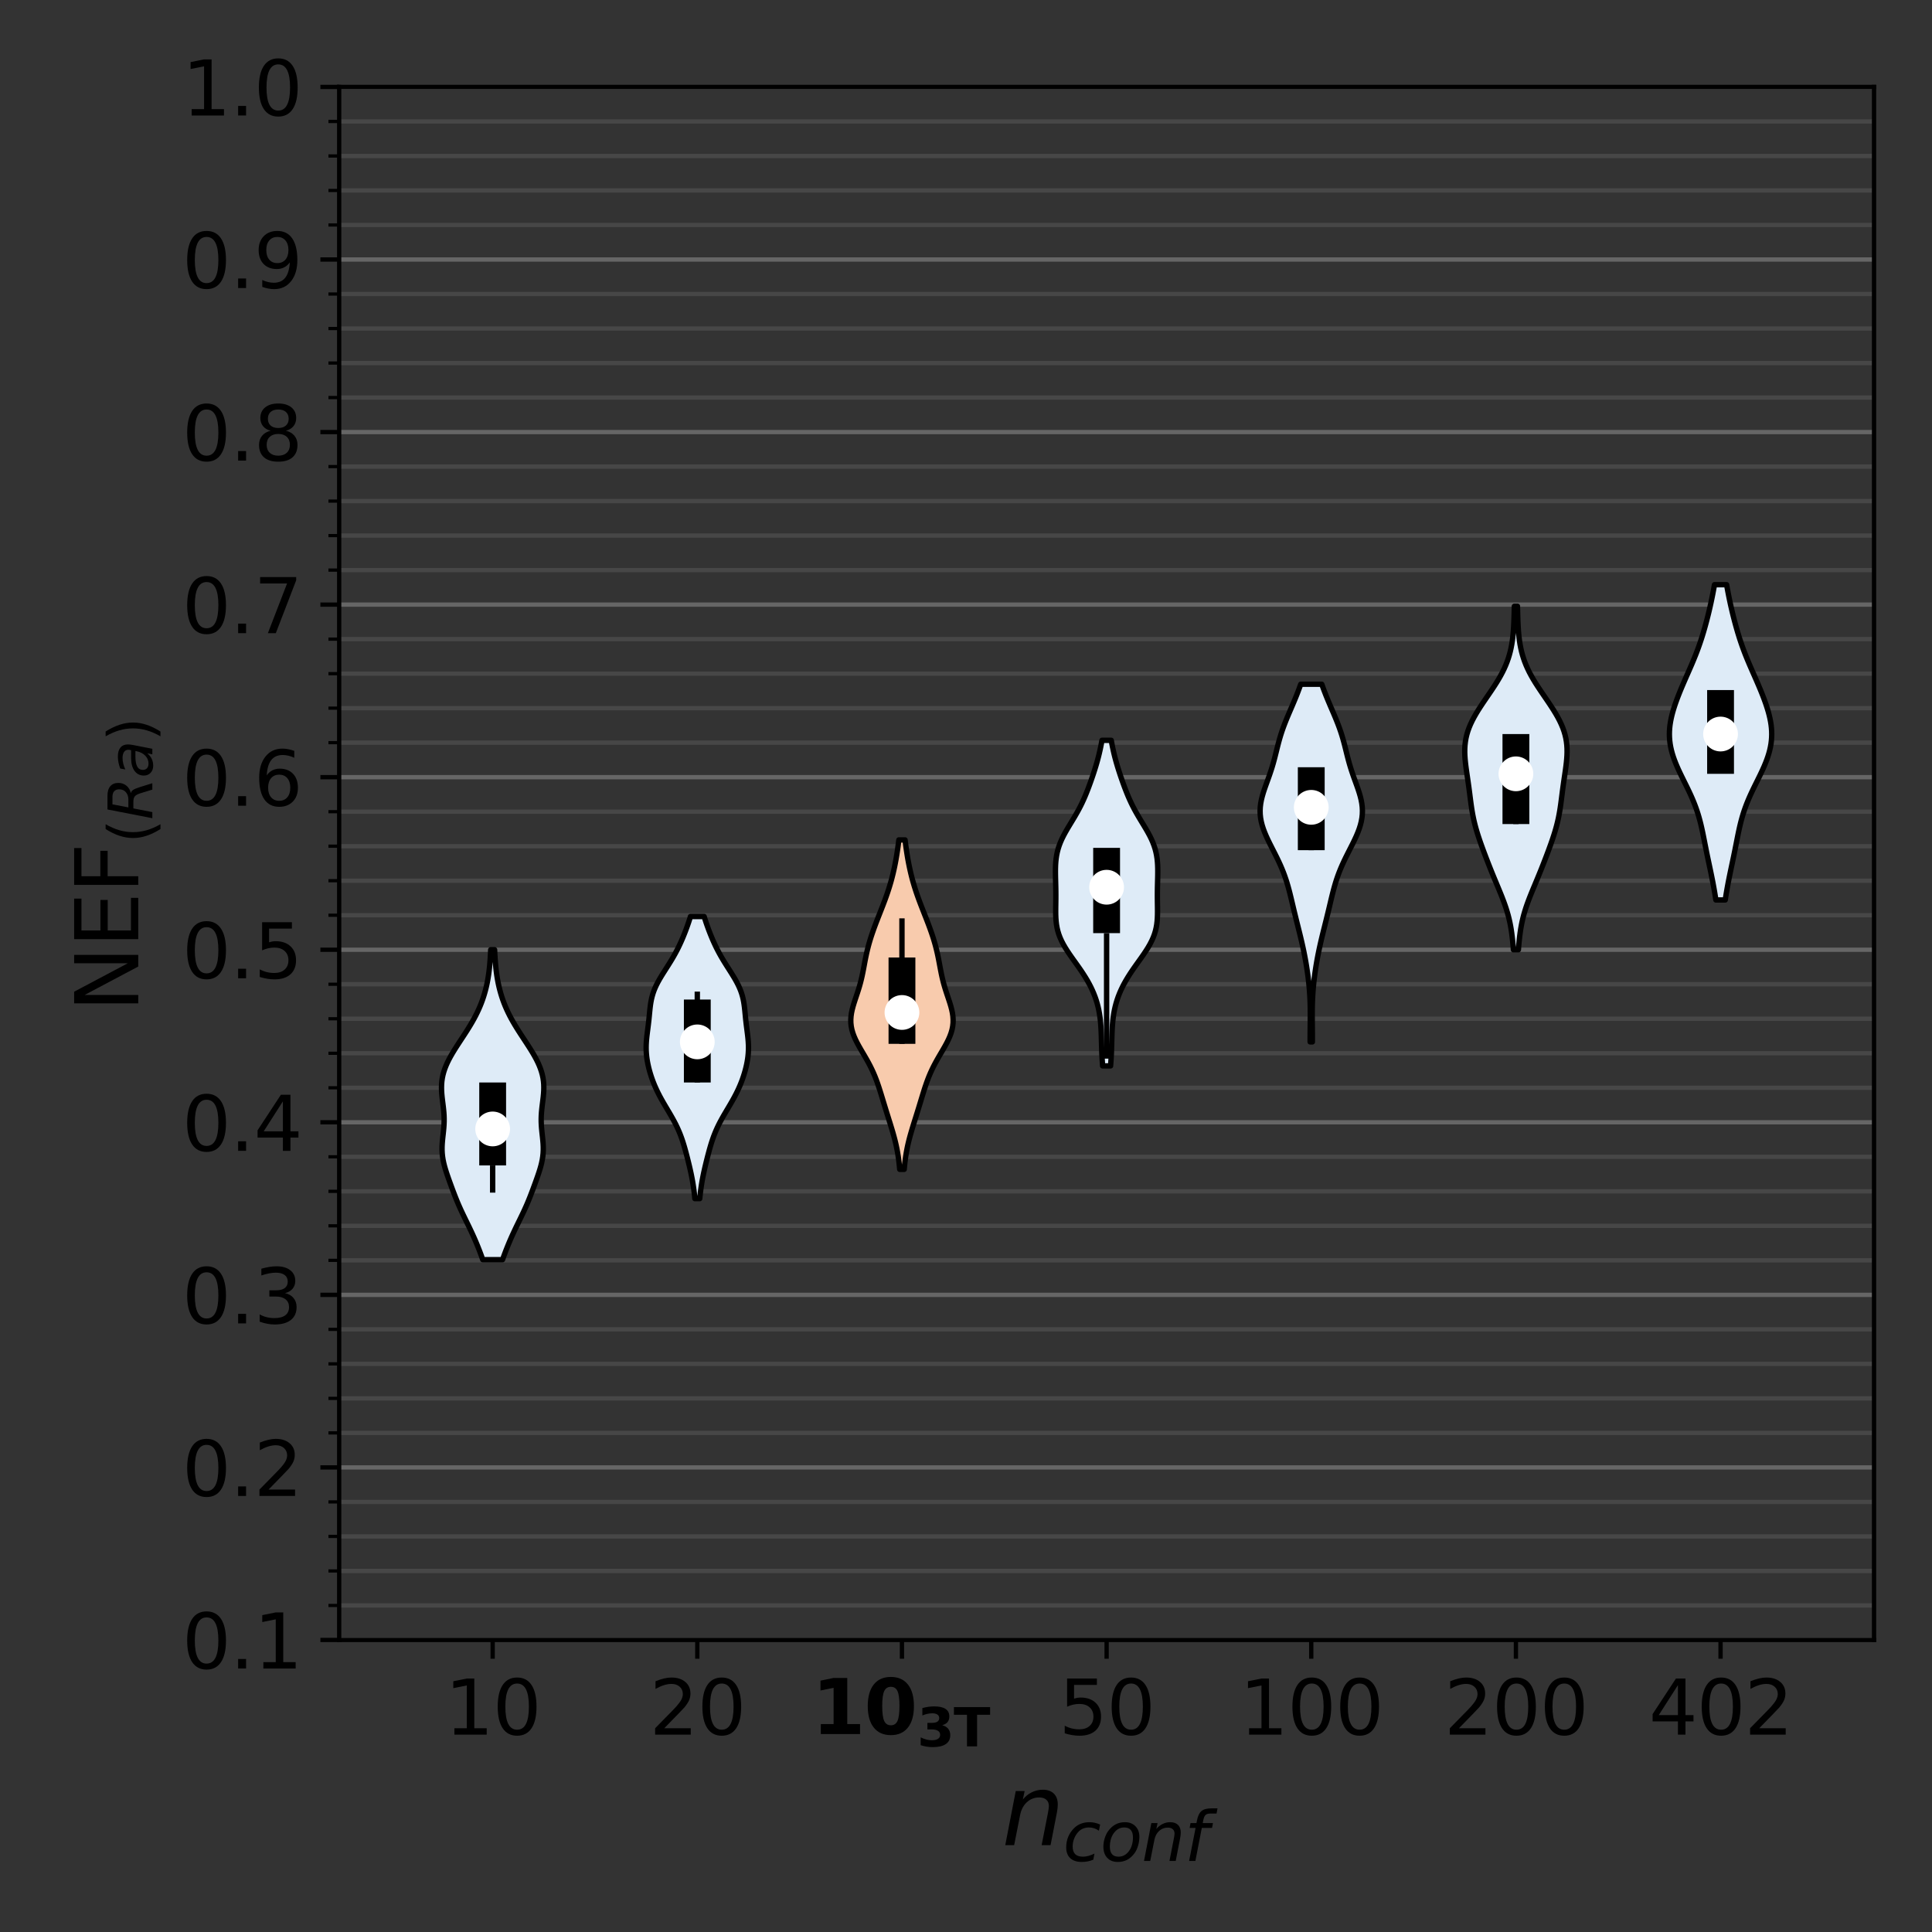 <?xml version="1.0" encoding="utf-8" standalone="no"?>
<!DOCTYPE svg PUBLIC "-//W3C//DTD SVG 1.1//EN"
  "http://www.w3.org/Graphics/SVG/1.1/DTD/svg11.dtd">
<svg xmlns:xlink="http://www.w3.org/1999/xlink" width="360pt" height="360pt" viewBox="0 0 360 360" xmlns="http://www.w3.org/2000/svg" version="1.1">
 <rect x="0" y="0" width="360" height="360" fill="#333333" stroke="none"/>
 <defs>
  <style type="text/css">*{stroke-linejoin: round; stroke-linecap: butt}</style>
 </defs>
 <g id="figure_1">
  <g id="patch_1">
   <path d="M 0 360 
L 360 360 
L 360 0 
L 0 0 
L 0 360 
z
" style="fill: none"/>
  </g>
  <g id="axes_1">
   <g id="patch_2">
    <path d="M 63.2 305.584 
L 349.2 305.584 
L 349.2 16.2 
L 63.2 16.2 
L 63.2 305.584 
z
" style="fill: none"/>
   </g>
   <g id="matplotlib.axis_1">
    <g id="xtick_1">
     <g id="line2d_1">
      <defs>
       <path id="mf3a9266870" d="M 0 0 
L 0 3.5 
" style="stroke: #000000; stroke-width: 0.8"/>
      </defs>
      <g>
       <use xlink:href="#mf3a9266870" x="91.8" y="305.584" style="stroke: #000000; stroke-width: 0.8"/>
      </g>
     </g>
     <g id="text_1">
      <!-- 10 -->
      <g transform="translate(82.892 323.222)scale(0.14 -0.14)">
       <defs>
        <path id="DejaVuSans-31" d="M 794 531 
L 1825 531 
L 1825 4091 
L 703 3866 
L 703 4441 
L 1819 4666 
L 2450 4666 
L 2450 531 
L 3481 531 
L 3481 0 
L 794 0 
L 794 531 
z
" transform="scale(0.016)"/>
        <path id="DejaVuSans-30" d="M 2034 4250 
Q 1547 4250 1301 3770 
Q 1056 3291 1056 2328 
Q 1056 1369 1301 889 
Q 1547 409 2034 409 
Q 2525 409 2770 889 
Q 3016 1369 3016 2328 
Q 3016 3291 2770 3770 
Q 2525 4250 2034 4250 
z
M 2034 4750 
Q 2819 4750 3233 4129 
Q 3647 3509 3647 2328 
Q 3647 1150 3233 529 
Q 2819 -91 2034 -91 
Q 1250 -91 836 529 
Q 422 1150 422 2328 
Q 422 3509 836 4129 
Q 1250 4750 2034 4750 
z
" transform="scale(0.016)"/>
       </defs>
       <use xlink:href="#DejaVuSans-31"/>
       <use xlink:href="#DejaVuSans-30" x="63.623"/>
      </g>
     </g>
    </g>
    <g id="xtick_2">
     <g id="line2d_2">
      <g>
       <use xlink:href="#mf3a9266870" x="129.933" y="305.584" style="stroke: #000000; stroke-width: 0.8"/>
      </g>
     </g>
     <g id="text_2">
      <!-- 20 -->
      <g transform="translate(121.026 323.222)scale(0.14 -0.14)">
       <defs>
        <path id="DejaVuSans-32" d="M 1228 531 
L 3431 531 
L 3431 0 
L 469 0 
L 469 531 
Q 828 903 1448 1529 
Q 2069 2156 2228 2338 
Q 2531 2678 2651 2914 
Q 2772 3150 2772 3378 
Q 2772 3750 2511 3984 
Q 2250 4219 1831 4219 
Q 1534 4219 1204 4116 
Q 875 4013 500 3803 
L 500 4441 
Q 881 4594 1212 4672 
Q 1544 4750 1819 4750 
Q 2544 4750 2975 4387 
Q 3406 4025 3406 3419 
Q 3406 3131 3298 2873 
Q 3191 2616 2906 2266 
Q 2828 2175 2409 1742 
Q 1991 1309 1228 531 
z
" transform="scale(0.016)"/>
       </defs>
       <use xlink:href="#DejaVuSans-32"/>
       <use xlink:href="#DejaVuSans-30" x="63.623"/>
      </g>
     </g>
    </g>
    <g id="xtick_3">
     <g id="line2d_3">
      <g>
       <use xlink:href="#mf3a9266870" x="168.067" y="305.584" style="stroke: #000000; stroke-width: 0.8"/>
      </g>
     </g>
     <g id="text_3">
      <!-- $\bf{10_{3T}}$ -->
      <g transform="translate(151.267 323.222)scale(0.14 -0.14)">
       <defs>
        <path id="DejaVuSans-Bold-31" d="M 750 831 
L 1813 831 
L 1813 3847 
L 722 3622 
L 722 4441 
L 1806 4666 
L 2950 4666 
L 2950 831 
L 4013 831 
L 4013 0 
L 750 0 
L 750 831 
z
" transform="scale(0.016)"/>
        <path id="DejaVuSans-Bold-30" d="M 2944 2338 
Q 2944 3213 2780 3570 
Q 2616 3928 2228 3928 
Q 1841 3928 1675 3570 
Q 1509 3213 1509 2338 
Q 1509 1453 1675 1090 
Q 1841 728 2228 728 
Q 2613 728 2778 1090 
Q 2944 1453 2944 2338 
z
M 4147 2328 
Q 4147 1169 3647 539 
Q 3147 -91 2228 -91 
Q 1306 -91 806 539 
Q 306 1169 306 2328 
Q 306 3491 806 4120 
Q 1306 4750 2228 4750 
Q 3147 4750 3647 4120 
Q 4147 3491 4147 2328 
z
" transform="scale(0.016)"/>
        <path id="DejaVuSans-Bold-33" d="M 2981 2516 
Q 3453 2394 3698 2092 
Q 3944 1791 3944 1325 
Q 3944 631 3412 270 
Q 2881 -91 1863 -91 
Q 1503 -91 1142 -33 
Q 781 25 428 141 
L 428 1069 
Q 766 900 1098 814 
Q 1431 728 1753 728 
Q 2231 728 2486 893 
Q 2741 1059 2741 1369 
Q 2741 1688 2480 1852 
Q 2219 2016 1709 2016 
L 1228 2016 
L 1228 2791 
L 1734 2791 
Q 2188 2791 2409 2933 
Q 2631 3075 2631 3366 
Q 2631 3634 2415 3781 
Q 2200 3928 1806 3928 
Q 1516 3928 1219 3862 
Q 922 3797 628 3669 
L 628 4550 
Q 984 4650 1334 4700 
Q 1684 4750 2022 4750 
Q 2931 4750 3382 4451 
Q 3834 4153 3834 3553 
Q 3834 3144 3618 2883 
Q 3403 2622 2981 2516 
z
" transform="scale(0.016)"/>
        <path id="DejaVuSans-Bold-54" d="M 31 4666 
L 4331 4666 
L 4331 3756 
L 2784 3756 
L 2784 0 
L 1581 0 
L 1581 3756 
L 31 3756 
L 31 4666 
z
" transform="scale(0.016)"/>
       </defs>
       <use xlink:href="#DejaVuSans-Bold-31" transform="translate(0 0.781)"/>
       <use xlink:href="#DejaVuSans-Bold-30" transform="translate(69.58 0.781)"/>
       <use xlink:href="#DejaVuSans-Bold-33" transform="translate(140.117 -15.625)scale(0.7)"/>
       <use xlink:href="#DejaVuSans-Bold-54" transform="translate(188.823 -15.625)scale(0.7)"/>
      </g>
     </g>
    </g>
    <g id="xtick_4">
     <g id="line2d_4">
      <g>
       <use xlink:href="#mf3a9266870" x="206.2" y="305.584" style="stroke: #000000; stroke-width: 0.8"/>
      </g>
     </g>
     <g id="text_4">
      <!-- 50 -->
      <g transform="translate(197.292 323.222)scale(0.14 -0.14)">
       <defs>
        <path id="DejaVuSans-35" d="M 691 4666 
L 3169 4666 
L 3169 4134 
L 1269 4134 
L 1269 2991 
Q 1406 3038 1543 3061 
Q 1681 3084 1819 3084 
Q 2600 3084 3056 2656 
Q 3513 2228 3513 1497 
Q 3513 744 3044 326 
Q 2575 -91 1722 -91 
Q 1428 -91 1123 -41 
Q 819 9 494 109 
L 494 744 
Q 775 591 1075 516 
Q 1375 441 1709 441 
Q 2250 441 2565 725 
Q 2881 1009 2881 1497 
Q 2881 1984 2565 2268 
Q 2250 2553 1709 2553 
Q 1456 2553 1204 2497 
Q 953 2441 691 2322 
L 691 4666 
z
" transform="scale(0.016)"/>
       </defs>
       <use xlink:href="#DejaVuSans-35"/>
       <use xlink:href="#DejaVuSans-30" x="63.623"/>
      </g>
     </g>
    </g>
    <g id="xtick_5">
     <g id="line2d_5">
      <g>
       <use xlink:href="#mf3a9266870" x="244.333" y="305.584" style="stroke: #000000; stroke-width: 0.8"/>
      </g>
     </g>
     <g id="text_5">
      <!-- 100 -->
      <g transform="translate(230.972 323.222)scale(0.14 -0.14)">
       <use xlink:href="#DejaVuSans-31"/>
       <use xlink:href="#DejaVuSans-30" x="63.623"/>
       <use xlink:href="#DejaVuSans-30" x="127.246"/>
      </g>
     </g>
    </g>
    <g id="xtick_6">
     <g id="line2d_6">
      <g>
       <use xlink:href="#mf3a9266870" x="282.467" y="305.584" style="stroke: #000000; stroke-width: 0.8"/>
      </g>
     </g>
     <g id="text_6">
      <!-- 200 -->
      <g transform="translate(269.105 323.222)scale(0.14 -0.14)">
       <use xlink:href="#DejaVuSans-32"/>
       <use xlink:href="#DejaVuSans-30" x="63.623"/>
       <use xlink:href="#DejaVuSans-30" x="127.246"/>
      </g>
     </g>
    </g>
    <g id="xtick_7">
     <g id="line2d_7">
      <g>
       <use xlink:href="#mf3a9266870" x="320.6" y="305.584" style="stroke: #000000; stroke-width: 0.8"/>
      </g>
     </g>
     <g id="text_7">
      <!-- 402 -->
      <g transform="translate(307.239 323.222)scale(0.14 -0.14)">
       <defs>
        <path id="DejaVuSans-34" d="M 2419 4116 
L 825 1625 
L 2419 1625 
L 2419 4116 
z
M 2253 4666 
L 3047 4666 
L 3047 1625 
L 3713 1625 
L 3713 1100 
L 3047 1100 
L 3047 0 
L 2419 0 
L 2419 1100 
L 313 1100 
L 313 1709 
L 2253 4666 
z
" transform="scale(0.016)"/>
       </defs>
       <use xlink:href="#DejaVuSans-34"/>
       <use xlink:href="#DejaVuSans-30" x="63.623"/>
       <use xlink:href="#DejaVuSans-32" x="127.246"/>
      </g>
     </g>
    </g>
    <g id="xtick_8"/>
    <g id="xtick_9"/>
    <g id="xtick_10"/>
    <g id="xtick_11"/>
    <g id="xtick_12"/>
    <g id="xtick_13"/>
    <g id="xtick_14"/>
    <g id="xtick_15"/>
    <g id="xtick_16"/>
    <g id="xtick_17"/>
    <g id="xtick_18"/>
    <g id="xtick_19"/>
    <g id="xtick_20"/>
    <g id="xtick_21"/>
    <g id="xtick_22"/>
    <g id="xtick_23"/>
    <g id="xtick_24"/>
    <g id="xtick_25"/>
    <g id="xtick_26"/>
    <g id="xtick_27"/>
    <g id="xtick_28"/>
    <g id="xtick_29"/>
    <g id="xtick_30"/>
    <g id="xtick_31"/>
    <g id="xtick_32"/>
    <g id="xtick_33"/>
    <g id="xtick_34"/>
    <g id="xtick_35"/>
    <g id="xtick_36"/>
    <g id="xtick_37"/>
    <g id="text_8">
     <!-- $n_{conf}$ -->
     <g transform="translate(186.67 343.811)scale(0.18 -0.18)">
      <defs>
       <path id="DejaVuSans-Oblique-6e" d="M 3566 2113 
L 3156 0 
L 2578 0 
L 2988 2091 
Q 3016 2238 3031 2350 
Q 3047 2463 3047 2528 
Q 3047 2791 2881 2937 
Q 2716 3084 2419 3084 
Q 1956 3084 1622 2776 
Q 1288 2469 1184 1941 
L 800 0 
L 225 0 
L 903 3500 
L 1478 3500 
L 1363 2950 
Q 1603 3253 1940 3418 
Q 2278 3584 2650 3584 
Q 3113 3584 3367 3334 
Q 3622 3084 3622 2631 
Q 3622 2519 3608 2391 
Q 3594 2263 3566 2113 
z
" transform="scale(0.016)"/>
       <path id="DejaVuSans-Oblique-63" d="M 3431 3366 
L 3316 2797 
Q 3109 2947 2876 3022 
Q 2644 3097 2394 3097 
Q 2119 3097 1870 3000 
Q 1622 2903 1453 2725 
Q 1184 2453 1037 2087 
Q 891 1722 891 1331 
Q 891 859 1127 628 
Q 1363 397 1844 397 
Q 2081 397 2348 469 
Q 2616 541 2906 684 
L 2797 116 
Q 2547 13 2283 -39 
Q 2019 -91 1741 -91 
Q 1044 -91 669 257 
Q 294 606 294 1253 
Q 294 1797 489 2255 
Q 684 2713 1069 3078 
Q 1331 3328 1684 3456 
Q 2038 3584 2456 3584 
Q 2700 3584 2940 3529 
Q 3181 3475 3431 3366 
z
" transform="scale(0.016)"/>
       <path id="DejaVuSans-Oblique-6f" d="M 1625 -91 
Q 1009 -91 651 289 
Q 294 669 294 1325 
Q 294 1706 417 2101 
Q 541 2497 738 2766 
Q 1047 3184 1428 3384 
Q 1809 3584 2291 3584 
Q 2888 3584 3255 3212 
Q 3622 2841 3622 2241 
Q 3622 1825 3500 1412 
Q 3378 1000 3181 728 
Q 2875 309 2494 109 
Q 2113 -91 1625 -91 
z
M 891 1344 
Q 891 869 1089 633 
Q 1288 397 1691 397 
Q 2269 397 2648 901 
Q 3028 1406 3028 2181 
Q 3028 2634 2825 2865 
Q 2622 3097 2228 3097 
Q 1903 3097 1650 2945 
Q 1397 2794 1197 2484 
Q 1050 2253 970 1956 
Q 891 1659 891 1344 
z
" transform="scale(0.016)"/>
       <path id="DejaVuSans-Oblique-66" d="M 3059 4863 
L 2969 4384 
L 2419 4384 
Q 2106 4384 1964 4261 
Q 1822 4138 1753 3809 
L 1691 3500 
L 2638 3500 
L 2553 3053 
L 1606 3053 
L 1013 0 
L 434 0 
L 1031 3053 
L 481 3053 
L 563 3500 
L 1113 3500 
L 1159 3744 
Q 1278 4363 1576 4613 
Q 1875 4863 2516 4863 
L 3059 4863 
z
" transform="scale(0.016)"/>
      </defs>
      <use xlink:href="#DejaVuSans-Oblique-6e"/>
      <use xlink:href="#DejaVuSans-Oblique-63" transform="translate(63.379 -16.406)scale(0.7)"/>
      <use xlink:href="#DejaVuSans-Oblique-6f" transform="translate(101.865 -16.406)scale(0.7)"/>
      <use xlink:href="#DejaVuSans-Oblique-6e" transform="translate(144.692 -16.406)scale(0.7)"/>
      <use xlink:href="#DejaVuSans-Oblique-66" transform="translate(189.058 -16.406)scale(0.7)"/>
     </g>
    </g>
   </g>
   <g id="matplotlib.axis_2">
    <g id="ytick_1">
     <g id="line2d_8">
      <path d="M 63.2 305.584 
L 349.2 305.584 
" clip-path="url(#p6568f78afd)" style="fill: none; stroke: #666666; stroke-width: 0.8; stroke-linecap: square"/>
     </g>
     <g id="line2d_9">
      <defs>
       <path id="mdbc2fd0b51" d="M 0 0 
L -3.5 0 
" style="stroke: #000000; stroke-width: 0.8"/>
      </defs>
      <g>
       <use xlink:href="#mdbc2fd0b51" x="63.2" y="305.584" style="stroke: #000000; stroke-width: 0.8"/>
      </g>
     </g>
     <g id="text_9">
      <!-- 0.1 -->
      <g transform="translate(33.936 310.903)scale(0.14 -0.14)">
       <defs>
        <path id="DejaVuSans-2e" d="M 684 794 
L 1344 794 
L 1344 0 
L 684 0 
L 684 794 
z
" transform="scale(0.016)"/>
       </defs>
       <use xlink:href="#DejaVuSans-30"/>
       <use xlink:href="#DejaVuSans-2e" x="63.623"/>
       <use xlink:href="#DejaVuSans-31" x="95.41"/>
      </g>
     </g>
    </g>
    <g id="ytick_2">
     <g id="line2d_10">
      <path d="M 63.2 273.43 
L 349.2 273.43 
" clip-path="url(#p6568f78afd)" style="fill: none; stroke: #666666; stroke-width: 0.8; stroke-linecap: square"/>
     </g>
     <g id="line2d_11">
      <g>
       <use xlink:href="#mdbc2fd0b51" x="63.2" y="273.43" style="stroke: #000000; stroke-width: 0.8"/>
      </g>
     </g>
     <g id="text_10">
      <!-- 0.2 -->
      <g transform="translate(33.936 278.749)scale(0.14 -0.14)">
       <use xlink:href="#DejaVuSans-30"/>
       <use xlink:href="#DejaVuSans-2e" x="63.623"/>
       <use xlink:href="#DejaVuSans-32" x="95.41"/>
      </g>
     </g>
    </g>
    <g id="ytick_3">
     <g id="line2d_12">
      <path d="M 63.2 241.276 
L 349.2 241.276 
" clip-path="url(#p6568f78afd)" style="fill: none; stroke: #666666; stroke-width: 0.8; stroke-linecap: square"/>
     </g>
     <g id="line2d_13">
      <g>
       <use xlink:href="#mdbc2fd0b51" x="63.2" y="241.276" style="stroke: #000000; stroke-width: 0.8"/>
      </g>
     </g>
     <g id="text_11">
      <!-- 0.3 -->
      <g transform="translate(33.936 246.595)scale(0.14 -0.14)">
       <defs>
        <path id="DejaVuSans-33" d="M 2597 2516 
Q 3050 2419 3304 2112 
Q 3559 1806 3559 1356 
Q 3559 666 3084 287 
Q 2609 -91 1734 -91 
Q 1441 -91 1130 -33 
Q 819 25 488 141 
L 488 750 
Q 750 597 1062 519 
Q 1375 441 1716 441 
Q 2309 441 2620 675 
Q 2931 909 2931 1356 
Q 2931 1769 2642 2001 
Q 2353 2234 1838 2234 
L 1294 2234 
L 1294 2753 
L 1863 2753 
Q 2328 2753 2575 2939 
Q 2822 3125 2822 3475 
Q 2822 3834 2567 4026 
Q 2313 4219 1838 4219 
Q 1578 4219 1281 4162 
Q 984 4106 628 3988 
L 628 4550 
Q 988 4650 1302 4700 
Q 1616 4750 1894 4750 
Q 2613 4750 3031 4423 
Q 3450 4097 3450 3541 
Q 3450 3153 3228 2886 
Q 3006 2619 2597 2516 
z
" transform="scale(0.016)"/>
       </defs>
       <use xlink:href="#DejaVuSans-30"/>
       <use xlink:href="#DejaVuSans-2e" x="63.623"/>
       <use xlink:href="#DejaVuSans-33" x="95.41"/>
      </g>
     </g>
    </g>
    <g id="ytick_4">
     <g id="line2d_14">
      <path d="M 63.2 209.123 
L 349.2 209.123 
" clip-path="url(#p6568f78afd)" style="fill: none; stroke: #666666; stroke-width: 0.8; stroke-linecap: square"/>
     </g>
     <g id="line2d_15">
      <g>
       <use xlink:href="#mdbc2fd0b51" x="63.2" y="209.123" style="stroke: #000000; stroke-width: 0.8"/>
      </g>
     </g>
     <g id="text_12">
      <!-- 0.4 -->
      <g transform="translate(33.936 214.442)scale(0.14 -0.14)">
       <use xlink:href="#DejaVuSans-30"/>
       <use xlink:href="#DejaVuSans-2e" x="63.623"/>
       <use xlink:href="#DejaVuSans-34" x="95.41"/>
      </g>
     </g>
    </g>
    <g id="ytick_5">
     <g id="line2d_16">
      <path d="M 63.2 176.969 
L 349.2 176.969 
" clip-path="url(#p6568f78afd)" style="fill: none; stroke: #666666; stroke-width: 0.8; stroke-linecap: square"/>
     </g>
     <g id="line2d_17">
      <g>
       <use xlink:href="#mdbc2fd0b51" x="63.2" y="176.969" style="stroke: #000000; stroke-width: 0.8"/>
      </g>
     </g>
     <g id="text_13">
      <!-- 0.5 -->
      <g transform="translate(33.936 182.288)scale(0.14 -0.14)">
       <use xlink:href="#DejaVuSans-30"/>
       <use xlink:href="#DejaVuSans-2e" x="63.623"/>
       <use xlink:href="#DejaVuSans-35" x="95.41"/>
      </g>
     </g>
    </g>
    <g id="ytick_6">
     <g id="line2d_18">
      <path d="M 63.2 144.815 
L 349.2 144.815 
" clip-path="url(#p6568f78afd)" style="fill: none; stroke: #666666; stroke-width: 0.8; stroke-linecap: square"/>
     </g>
     <g id="line2d_19">
      <g>
       <use xlink:href="#mdbc2fd0b51" x="63.2" y="144.815" style="stroke: #000000; stroke-width: 0.8"/>
      </g>
     </g>
     <g id="text_14">
      <!-- 0.6 -->
      <g transform="translate(33.936 150.134)scale(0.14 -0.14)">
       <defs>
        <path id="DejaVuSans-36" d="M 2113 2584 
Q 1688 2584 1439 2293 
Q 1191 2003 1191 1497 
Q 1191 994 1439 701 
Q 1688 409 2113 409 
Q 2538 409 2786 701 
Q 3034 994 3034 1497 
Q 3034 2003 2786 2293 
Q 2538 2584 2113 2584 
z
M 3366 4563 
L 3366 3988 
Q 3128 4100 2886 4159 
Q 2644 4219 2406 4219 
Q 1781 4219 1451 3797 
Q 1122 3375 1075 2522 
Q 1259 2794 1537 2939 
Q 1816 3084 2150 3084 
Q 2853 3084 3261 2657 
Q 3669 2231 3669 1497 
Q 3669 778 3244 343 
Q 2819 -91 2113 -91 
Q 1303 -91 875 529 
Q 447 1150 447 2328 
Q 447 3434 972 4092 
Q 1497 4750 2381 4750 
Q 2619 4750 2861 4703 
Q 3103 4656 3366 4563 
z
" transform="scale(0.016)"/>
       </defs>
       <use xlink:href="#DejaVuSans-30"/>
       <use xlink:href="#DejaVuSans-2e" x="63.623"/>
       <use xlink:href="#DejaVuSans-36" x="95.41"/>
      </g>
     </g>
    </g>
    <g id="ytick_7">
     <g id="line2d_20">
      <path d="M 63.2 112.661 
L 349.2 112.661 
" clip-path="url(#p6568f78afd)" style="fill: none; stroke: #666666; stroke-width: 0.8; stroke-linecap: square"/>
     </g>
     <g id="line2d_21">
      <g>
       <use xlink:href="#mdbc2fd0b51" x="63.2" y="112.661" style="stroke: #000000; stroke-width: 0.8"/>
      </g>
     </g>
     <g id="text_15">
      <!-- 0.7 -->
      <g transform="translate(33.936 117.98)scale(0.14 -0.14)">
       <defs>
        <path id="DejaVuSans-37" d="M 525 4666 
L 3525 4666 
L 3525 4397 
L 1831 0 
L 1172 0 
L 2766 4134 
L 525 4134 
L 525 4666 
z
" transform="scale(0.016)"/>
       </defs>
       <use xlink:href="#DejaVuSans-30"/>
       <use xlink:href="#DejaVuSans-2e" x="63.623"/>
       <use xlink:href="#DejaVuSans-37" x="95.41"/>
      </g>
     </g>
    </g>
    <g id="ytick_8">
     <g id="line2d_22">
      <path d="M 63.2 80.508 
L 349.2 80.508 
" clip-path="url(#p6568f78afd)" style="fill: none; stroke: #666666; stroke-width: 0.8; stroke-linecap: square"/>
     </g>
     <g id="line2d_23">
      <g>
       <use xlink:href="#mdbc2fd0b51" x="63.2" y="80.508" style="stroke: #000000; stroke-width: 0.8"/>
      </g>
     </g>
     <g id="text_16">
      <!-- 0.8 -->
      <g transform="translate(33.936 85.826)scale(0.14 -0.14)">
       <defs>
        <path id="DejaVuSans-38" d="M 2034 2216 
Q 1584 2216 1326 1975 
Q 1069 1734 1069 1313 
Q 1069 891 1326 650 
Q 1584 409 2034 409 
Q 2484 409 2743 651 
Q 3003 894 3003 1313 
Q 3003 1734 2745 1975 
Q 2488 2216 2034 2216 
z
M 1403 2484 
Q 997 2584 770 2862 
Q 544 3141 544 3541 
Q 544 4100 942 4425 
Q 1341 4750 2034 4750 
Q 2731 4750 3128 4425 
Q 3525 4100 3525 3541 
Q 3525 3141 3298 2862 
Q 3072 2584 2669 2484 
Q 3125 2378 3379 2068 
Q 3634 1759 3634 1313 
Q 3634 634 3220 271 
Q 2806 -91 2034 -91 
Q 1263 -91 848 271 
Q 434 634 434 1313 
Q 434 1759 690 2068 
Q 947 2378 1403 2484 
z
M 1172 3481 
Q 1172 3119 1398 2916 
Q 1625 2713 2034 2713 
Q 2441 2713 2670 2916 
Q 2900 3119 2900 3481 
Q 2900 3844 2670 4047 
Q 2441 4250 2034 4250 
Q 1625 4250 1398 4047 
Q 1172 3844 1172 3481 
z
" transform="scale(0.016)"/>
       </defs>
       <use xlink:href="#DejaVuSans-30"/>
       <use xlink:href="#DejaVuSans-2e" x="63.623"/>
       <use xlink:href="#DejaVuSans-38" x="95.41"/>
      </g>
     </g>
    </g>
    <g id="ytick_9">
     <g id="line2d_24">
      <path d="M 63.2 48.354 
L 349.2 48.354 
" clip-path="url(#p6568f78afd)" style="fill: none; stroke: #666666; stroke-width: 0.8; stroke-linecap: square"/>
     </g>
     <g id="line2d_25">
      <g>
       <use xlink:href="#mdbc2fd0b51" x="63.2" y="48.354" style="stroke: #000000; stroke-width: 0.8"/>
      </g>
     </g>
     <g id="text_17">
      <!-- 0.9 -->
      <g transform="translate(33.936 53.673)scale(0.14 -0.14)">
       <defs>
        <path id="DejaVuSans-39" d="M 703 97 
L 703 672 
Q 941 559 1184 500 
Q 1428 441 1663 441 
Q 2288 441 2617 861 
Q 2947 1281 2994 2138 
Q 2813 1869 2534 1725 
Q 2256 1581 1919 1581 
Q 1219 1581 811 2004 
Q 403 2428 403 3163 
Q 403 3881 828 4315 
Q 1253 4750 1959 4750 
Q 2769 4750 3195 4129 
Q 3622 3509 3622 2328 
Q 3622 1225 3098 567 
Q 2575 -91 1691 -91 
Q 1453 -91 1209 -44 
Q 966 3 703 97 
z
M 1959 2075 
Q 2384 2075 2632 2365 
Q 2881 2656 2881 3163 
Q 2881 3666 2632 3958 
Q 2384 4250 1959 4250 
Q 1534 4250 1286 3958 
Q 1038 3666 1038 3163 
Q 1038 2656 1286 2365 
Q 1534 2075 1959 2075 
z
" transform="scale(0.016)"/>
       </defs>
       <use xlink:href="#DejaVuSans-30"/>
       <use xlink:href="#DejaVuSans-2e" x="63.623"/>
       <use xlink:href="#DejaVuSans-39" x="95.41"/>
      </g>
     </g>
    </g>
    <g id="ytick_10">
     <g id="line2d_26">
      <path d="M 63.2 16.2 
L 349.2 16.2 
" clip-path="url(#p6568f78afd)" style="fill: none; stroke: #666666; stroke-width: 0.8; stroke-linecap: square"/>
     </g>
     <g id="line2d_27">
      <g>
       <use xlink:href="#mdbc2fd0b51" x="63.2" y="16.2" style="stroke: #000000; stroke-width: 0.8"/>
      </g>
     </g>
     <g id="text_18">
      <!-- 1.0 -->
      <g transform="translate(33.936 21.519)scale(0.14 -0.14)">
       <use xlink:href="#DejaVuSans-31"/>
       <use xlink:href="#DejaVuSans-2e" x="63.623"/>
       <use xlink:href="#DejaVuSans-30" x="95.41"/>
      </g>
     </g>
    </g>
    <g id="ytick_11">
     <g id="line2d_28">
      <path d="M 63.2 299.153 
L 349.2 299.153 
" clip-path="url(#p6568f78afd)" style="fill: none; stroke: #999999; stroke-opacity: 0.2; stroke-width: 0.8; stroke-linecap: square"/>
     </g>
     <g id="line2d_29">
      <defs>
       <path id="m611593cc3a" d="M 0 0 
L -2 0 
" style="stroke: #000000; stroke-width: 0.6"/>
      </defs>
      <g>
       <use xlink:href="#m611593cc3a" x="63.2" y="299.153" style="stroke: #000000; stroke-width: 0.6"/>
      </g>
     </g>
    </g>
    <g id="ytick_12">
     <g id="line2d_30">
      <path d="M 63.2 292.722 
L 349.2 292.722 
" clip-path="url(#p6568f78afd)" style="fill: none; stroke: #999999; stroke-opacity: 0.2; stroke-width: 0.8; stroke-linecap: square"/>
     </g>
     <g id="line2d_31">
      <g>
       <use xlink:href="#m611593cc3a" x="63.2" y="292.722" style="stroke: #000000; stroke-width: 0.6"/>
      </g>
     </g>
    </g>
    <g id="ytick_13">
     <g id="line2d_32">
      <path d="M 63.2 286.292 
L 349.2 286.292 
" clip-path="url(#p6568f78afd)" style="fill: none; stroke: #999999; stroke-opacity: 0.2; stroke-width: 0.8; stroke-linecap: square"/>
     </g>
     <g id="line2d_33">
      <g>
       <use xlink:href="#m611593cc3a" x="63.2" y="286.292" style="stroke: #000000; stroke-width: 0.6"/>
      </g>
     </g>
    </g>
    <g id="ytick_14">
     <g id="line2d_34">
      <path d="M 63.2 279.861 
L 349.2 279.861 
" clip-path="url(#p6568f78afd)" style="fill: none; stroke: #999999; stroke-opacity: 0.2; stroke-width: 0.8; stroke-linecap: square"/>
     </g>
     <g id="line2d_35">
      <g>
       <use xlink:href="#m611593cc3a" x="63.2" y="279.861" style="stroke: #000000; stroke-width: 0.6"/>
      </g>
     </g>
    </g>
    <g id="ytick_15">
     <g id="line2d_36">
      <path d="M 63.2 266.999 
L 349.2 266.999 
" clip-path="url(#p6568f78afd)" style="fill: none; stroke: #999999; stroke-opacity: 0.2; stroke-width: 0.8; stroke-linecap: square"/>
     </g>
     <g id="line2d_37">
      <g>
       <use xlink:href="#m611593cc3a" x="63.2" y="266.999" style="stroke: #000000; stroke-width: 0.6"/>
      </g>
     </g>
    </g>
    <g id="ytick_16">
     <g id="line2d_38">
      <path d="M 63.2 260.569 
L 349.2 260.569 
" clip-path="url(#p6568f78afd)" style="fill: none; stroke: #999999; stroke-opacity: 0.2; stroke-width: 0.8; stroke-linecap: square"/>
     </g>
     <g id="line2d_39">
      <g>
       <use xlink:href="#m611593cc3a" x="63.2" y="260.569" style="stroke: #000000; stroke-width: 0.6"/>
      </g>
     </g>
    </g>
    <g id="ytick_17">
     <g id="line2d_40">
      <path d="M 63.2 254.138 
L 349.2 254.138 
" clip-path="url(#p6568f78afd)" style="fill: none; stroke: #999999; stroke-opacity: 0.2; stroke-width: 0.8; stroke-linecap: square"/>
     </g>
     <g id="line2d_41">
      <g>
       <use xlink:href="#m611593cc3a" x="63.2" y="254.138" style="stroke: #000000; stroke-width: 0.6"/>
      </g>
     </g>
    </g>
    <g id="ytick_18">
     <g id="line2d_42">
      <path d="M 63.2 247.707 
L 349.2 247.707 
" clip-path="url(#p6568f78afd)" style="fill: none; stroke: #999999; stroke-opacity: 0.2; stroke-width: 0.8; stroke-linecap: square"/>
     </g>
     <g id="line2d_43">
      <g>
       <use xlink:href="#m611593cc3a" x="63.2" y="247.707" style="stroke: #000000; stroke-width: 0.6"/>
      </g>
     </g>
    </g>
    <g id="ytick_19">
     <g id="line2d_44">
      <path d="M 63.2 234.846 
L 349.2 234.846 
" clip-path="url(#p6568f78afd)" style="fill: none; stroke: #999999; stroke-opacity: 0.2; stroke-width: 0.8; stroke-linecap: square"/>
     </g>
     <g id="line2d_45">
      <g>
       <use xlink:href="#m611593cc3a" x="63.2" y="234.846" style="stroke: #000000; stroke-width: 0.6"/>
      </g>
     </g>
    </g>
    <g id="ytick_20">
     <g id="line2d_46">
      <path d="M 63.2 228.415 
L 349.2 228.415 
" clip-path="url(#p6568f78afd)" style="fill: none; stroke: #999999; stroke-opacity: 0.2; stroke-width: 0.8; stroke-linecap: square"/>
     </g>
     <g id="line2d_47">
      <g>
       <use xlink:href="#m611593cc3a" x="63.2" y="228.415" style="stroke: #000000; stroke-width: 0.6"/>
      </g>
     </g>
    </g>
    <g id="ytick_21">
     <g id="line2d_48">
      <path d="M 63.2 221.984 
L 349.2 221.984 
" clip-path="url(#p6568f78afd)" style="fill: none; stroke: #999999; stroke-opacity: 0.2; stroke-width: 0.8; stroke-linecap: square"/>
     </g>
     <g id="line2d_49">
      <g>
       <use xlink:href="#m611593cc3a" x="63.2" y="221.984" style="stroke: #000000; stroke-width: 0.6"/>
      </g>
     </g>
    </g>
    <g id="ytick_22">
     <g id="line2d_50">
      <path d="M 63.2 215.553 
L 349.2 215.553 
" clip-path="url(#p6568f78afd)" style="fill: none; stroke: #999999; stroke-opacity: 0.2; stroke-width: 0.8; stroke-linecap: square"/>
     </g>
     <g id="line2d_51">
      <g>
       <use xlink:href="#m611593cc3a" x="63.2" y="215.553" style="stroke: #000000; stroke-width: 0.6"/>
      </g>
     </g>
    </g>
    <g id="ytick_23">
     <g id="line2d_52">
      <path d="M 63.2 202.692 
L 349.2 202.692 
" clip-path="url(#p6568f78afd)" style="fill: none; stroke: #999999; stroke-opacity: 0.2; stroke-width: 0.8; stroke-linecap: square"/>
     </g>
     <g id="line2d_53">
      <g>
       <use xlink:href="#m611593cc3a" x="63.2" y="202.692" style="stroke: #000000; stroke-width: 0.6"/>
      </g>
     </g>
    </g>
    <g id="ytick_24">
     <g id="line2d_54">
      <path d="M 63.2 196.261 
L 349.2 196.261 
" clip-path="url(#p6568f78afd)" style="fill: none; stroke: #999999; stroke-opacity: 0.2; stroke-width: 0.8; stroke-linecap: square"/>
     </g>
     <g id="line2d_55">
      <g>
       <use xlink:href="#m611593cc3a" x="63.2" y="196.261" style="stroke: #000000; stroke-width: 0.6"/>
      </g>
     </g>
    </g>
    <g id="ytick_25">
     <g id="line2d_56">
      <path d="M 63.2 189.83 
L 349.2 189.83 
" clip-path="url(#p6568f78afd)" style="fill: none; stroke: #999999; stroke-opacity: 0.2; stroke-width: 0.8; stroke-linecap: square"/>
     </g>
     <g id="line2d_57">
      <g>
       <use xlink:href="#m611593cc3a" x="63.2" y="189.83" style="stroke: #000000; stroke-width: 0.6"/>
      </g>
     </g>
    </g>
    <g id="ytick_26">
     <g id="line2d_58">
      <path d="M 63.2 183.4 
L 349.2 183.4 
" clip-path="url(#p6568f78afd)" style="fill: none; stroke: #999999; stroke-opacity: 0.2; stroke-width: 0.8; stroke-linecap: square"/>
     </g>
     <g id="line2d_59">
      <g>
       <use xlink:href="#m611593cc3a" x="63.2" y="183.4" style="stroke: #000000; stroke-width: 0.6"/>
      </g>
     </g>
    </g>
    <g id="ytick_27">
     <g id="line2d_60">
      <path d="M 63.2 170.538 
L 349.2 170.538 
" clip-path="url(#p6568f78afd)" style="fill: none; stroke: #999999; stroke-opacity: 0.2; stroke-width: 0.8; stroke-linecap: square"/>
     </g>
     <g id="line2d_61">
      <g>
       <use xlink:href="#m611593cc3a" x="63.2" y="170.538" style="stroke: #000000; stroke-width: 0.6"/>
      </g>
     </g>
    </g>
    <g id="ytick_28">
     <g id="line2d_62">
      <path d="M 63.2 164.107 
L 349.2 164.107 
" clip-path="url(#p6568f78afd)" style="fill: none; stroke: #999999; stroke-opacity: 0.2; stroke-width: 0.8; stroke-linecap: square"/>
     </g>
     <g id="line2d_63">
      <g>
       <use xlink:href="#m611593cc3a" x="63.2" y="164.107" style="stroke: #000000; stroke-width: 0.6"/>
      </g>
     </g>
    </g>
    <g id="ytick_29">
     <g id="line2d_64">
      <path d="M 63.2 157.677 
L 349.2 157.677 
" clip-path="url(#p6568f78afd)" style="fill: none; stroke: #999999; stroke-opacity: 0.2; stroke-width: 0.8; stroke-linecap: square"/>
     </g>
     <g id="line2d_65">
      <g>
       <use xlink:href="#m611593cc3a" x="63.2" y="157.677" style="stroke: #000000; stroke-width: 0.6"/>
      </g>
     </g>
    </g>
    <g id="ytick_30">
     <g id="line2d_66">
      <path d="M 63.2 151.246 
L 349.2 151.246 
" clip-path="url(#p6568f78afd)" style="fill: none; stroke: #999999; stroke-opacity: 0.2; stroke-width: 0.8; stroke-linecap: square"/>
     </g>
     <g id="line2d_67">
      <g>
       <use xlink:href="#m611593cc3a" x="63.2" y="151.246" style="stroke: #000000; stroke-width: 0.6"/>
      </g>
     </g>
    </g>
    <g id="ytick_31">
     <g id="line2d_68">
      <path d="M 63.2 138.384 
L 349.2 138.384 
" clip-path="url(#p6568f78afd)" style="fill: none; stroke: #999999; stroke-opacity: 0.2; stroke-width: 0.8; stroke-linecap: square"/>
     </g>
     <g id="line2d_69">
      <g>
       <use xlink:href="#m611593cc3a" x="63.2" y="138.384" style="stroke: #000000; stroke-width: 0.6"/>
      </g>
     </g>
    </g>
    <g id="ytick_32">
     <g id="line2d_70">
      <path d="M 63.2 131.954 
L 349.2 131.954 
" clip-path="url(#p6568f78afd)" style="fill: none; stroke: #999999; stroke-opacity: 0.2; stroke-width: 0.8; stroke-linecap: square"/>
     </g>
     <g id="line2d_71">
      <g>
       <use xlink:href="#m611593cc3a" x="63.2" y="131.954" style="stroke: #000000; stroke-width: 0.6"/>
      </g>
     </g>
    </g>
    <g id="ytick_33">
     <g id="line2d_72">
      <path d="M 63.2 125.523 
L 349.2 125.523 
" clip-path="url(#p6568f78afd)" style="fill: none; stroke: #999999; stroke-opacity: 0.2; stroke-width: 0.8; stroke-linecap: square"/>
     </g>
     <g id="line2d_73">
      <g>
       <use xlink:href="#m611593cc3a" x="63.2" y="125.523" style="stroke: #000000; stroke-width: 0.6"/>
      </g>
     </g>
    </g>
    <g id="ytick_34">
     <g id="line2d_74">
      <path d="M 63.2 119.092 
L 349.2 119.092 
" clip-path="url(#p6568f78afd)" style="fill: none; stroke: #999999; stroke-opacity: 0.2; stroke-width: 0.8; stroke-linecap: square"/>
     </g>
     <g id="line2d_75">
      <g>
       <use xlink:href="#m611593cc3a" x="63.2" y="119.092" style="stroke: #000000; stroke-width: 0.6"/>
      </g>
     </g>
    </g>
    <g id="ytick_35">
     <g id="line2d_76">
      <path d="M 63.2 106.231 
L 349.2 106.231 
" clip-path="url(#p6568f78afd)" style="fill: none; stroke: #999999; stroke-opacity: 0.2; stroke-width: 0.8; stroke-linecap: square"/>
     </g>
     <g id="line2d_77">
      <g>
       <use xlink:href="#m611593cc3a" x="63.2" y="106.231" style="stroke: #000000; stroke-width: 0.6"/>
      </g>
     </g>
    </g>
    <g id="ytick_36">
     <g id="line2d_78">
      <path d="M 63.2 99.8 
L 349.2 99.8 
" clip-path="url(#p6568f78afd)" style="fill: none; stroke: #999999; stroke-opacity: 0.2; stroke-width: 0.8; stroke-linecap: square"/>
     </g>
     <g id="line2d_79">
      <g>
       <use xlink:href="#m611593cc3a" x="63.2" y="99.8" style="stroke: #000000; stroke-width: 0.6"/>
      </g>
     </g>
    </g>
    <g id="ytick_37">
     <g id="line2d_80">
      <path d="M 63.2 93.369 
L 349.2 93.369 
" clip-path="url(#p6568f78afd)" style="fill: none; stroke: #999999; stroke-opacity: 0.2; stroke-width: 0.8; stroke-linecap: square"/>
     </g>
     <g id="line2d_81">
      <g>
       <use xlink:href="#m611593cc3a" x="63.2" y="93.369" style="stroke: #000000; stroke-width: 0.6"/>
      </g>
     </g>
    </g>
    <g id="ytick_38">
     <g id="line2d_82">
      <path d="M 63.2 86.938 
L 349.2 86.938 
" clip-path="url(#p6568f78afd)" style="fill: none; stroke: #999999; stroke-opacity: 0.2; stroke-width: 0.8; stroke-linecap: square"/>
     </g>
     <g id="line2d_83">
      <g>
       <use xlink:href="#m611593cc3a" x="63.2" y="86.938" style="stroke: #000000; stroke-width: 0.6"/>
      </g>
     </g>
    </g>
    <g id="ytick_39">
     <g id="line2d_84">
      <path d="M 63.2 74.077 
L 349.2 74.077 
" clip-path="url(#p6568f78afd)" style="fill: none; stroke: #999999; stroke-opacity: 0.2; stroke-width: 0.8; stroke-linecap: square"/>
     </g>
     <g id="line2d_85">
      <g>
       <use xlink:href="#m611593cc3a" x="63.2" y="74.077" style="stroke: #000000; stroke-width: 0.6"/>
      </g>
     </g>
    </g>
    <g id="ytick_40">
     <g id="line2d_86">
      <path d="M 63.2 67.646 
L 349.2 67.646 
" clip-path="url(#p6568f78afd)" style="fill: none; stroke: #999999; stroke-opacity: 0.2; stroke-width: 0.8; stroke-linecap: square"/>
     </g>
     <g id="line2d_87">
      <g>
       <use xlink:href="#m611593cc3a" x="63.2" y="67.646" style="stroke: #000000; stroke-width: 0.6"/>
      </g>
     </g>
    </g>
    <g id="ytick_41">
     <g id="line2d_88">
      <path d="M 63.2 61.215 
L 349.2 61.215 
" clip-path="url(#p6568f78afd)" style="fill: none; stroke: #999999; stroke-opacity: 0.2; stroke-width: 0.8; stroke-linecap: square"/>
     </g>
     <g id="line2d_89">
      <g>
       <use xlink:href="#m611593cc3a" x="63.2" y="61.215" style="stroke: #000000; stroke-width: 0.6"/>
      </g>
     </g>
    </g>
    <g id="ytick_42">
     <g id="line2d_90">
      <path d="M 63.2 54.785 
L 349.2 54.785 
" clip-path="url(#p6568f78afd)" style="fill: none; stroke: #999999; stroke-opacity: 0.2; stroke-width: 0.8; stroke-linecap: square"/>
     </g>
     <g id="line2d_91">
      <g>
       <use xlink:href="#m611593cc3a" x="63.2" y="54.785" style="stroke: #000000; stroke-width: 0.6"/>
      </g>
     </g>
    </g>
    <g id="ytick_43">
     <g id="line2d_92">
      <path d="M 63.2 41.923 
L 349.2 41.923 
" clip-path="url(#p6568f78afd)" style="fill: none; stroke: #999999; stroke-opacity: 0.2; stroke-width: 0.8; stroke-linecap: square"/>
     </g>
     <g id="line2d_93">
      <g>
       <use xlink:href="#m611593cc3a" x="63.2" y="41.923" style="stroke: #000000; stroke-width: 0.6"/>
      </g>
     </g>
    </g>
    <g id="ytick_44">
     <g id="line2d_94">
      <path d="M 63.2 35.492 
L 349.2 35.492 
" clip-path="url(#p6568f78afd)" style="fill: none; stroke: #999999; stroke-opacity: 0.2; stroke-width: 0.8; stroke-linecap: square"/>
     </g>
     <g id="line2d_95">
      <g>
       <use xlink:href="#m611593cc3a" x="63.2" y="35.492" style="stroke: #000000; stroke-width: 0.6"/>
      </g>
     </g>
    </g>
    <g id="ytick_45">
     <g id="line2d_96">
      <path d="M 63.2 29.062 
L 349.2 29.062 
" clip-path="url(#p6568f78afd)" style="fill: none; stroke: #999999; stroke-opacity: 0.2; stroke-width: 0.8; stroke-linecap: square"/>
     </g>
     <g id="line2d_97">
      <g>
       <use xlink:href="#m611593cc3a" x="63.2" y="29.062" style="stroke: #000000; stroke-width: 0.6"/>
      </g>
     </g>
    </g>
    <g id="ytick_46">
     <g id="line2d_98">
      <path d="M 63.2 22.631 
L 349.2 22.631 
" clip-path="url(#p6568f78afd)" style="fill: none; stroke: #999999; stroke-opacity: 0.2; stroke-width: 0.8; stroke-linecap: square"/>
     </g>
     <g id="line2d_99">
      <g>
       <use xlink:href="#m611593cc3a" x="63.2" y="22.631" style="stroke: #000000; stroke-width: 0.6"/>
      </g>
     </g>
    </g>
    <g id="text_19">
     <!-- NEF$_{(Ra)}$ -->
     <g transform="translate(25.776 188.572)rotate(-90)scale(0.16 -0.16)">
      <defs>
       <path id="DejaVuSans-4e" d="M 628 4666 
L 1478 4666 
L 3547 763 
L 3547 4666 
L 4159 4666 
L 4159 0 
L 3309 0 
L 1241 3903 
L 1241 0 
L 628 0 
L 628 4666 
z
" transform="scale(0.016)"/>
       <path id="DejaVuSans-45" d="M 628 4666 
L 3578 4666 
L 3578 4134 
L 1259 4134 
L 1259 2753 
L 3481 2753 
L 3481 2222 
L 1259 2222 
L 1259 531 
L 3634 531 
L 3634 0 
L 628 0 
L 628 4666 
z
" transform="scale(0.016)"/>
       <path id="DejaVuSans-46" d="M 628 4666 
L 3309 4666 
L 3309 4134 
L 1259 4134 
L 1259 2759 
L 3109 2759 
L 3109 2228 
L 1259 2228 
L 1259 0 
L 628 0 
L 628 4666 
z
" transform="scale(0.016)"/>
       <path id="DejaVuSans-28" d="M 1984 4856 
Q 1566 4138 1362 3434 
Q 1159 2731 1159 2009 
Q 1159 1288 1364 580 
Q 1569 -128 1984 -844 
L 1484 -844 
Q 1016 -109 783 600 
Q 550 1309 550 2009 
Q 550 2706 781 3412 
Q 1013 4119 1484 4856 
L 1984 4856 
z
" transform="scale(0.016)"/>
       <path id="DejaVuSans-Oblique-52" d="M 1613 4147 
L 1294 2491 
L 2106 2491 
Q 2584 2491 2879 2755 
Q 3175 3019 3175 3444 
Q 3175 3784 2976 3965 
Q 2778 4147 2406 4147 
L 1613 4147 
z
M 2772 2241 
Q 2972 2194 3105 2009 
Q 3238 1825 3413 1275 
L 3809 0 
L 3144 0 
L 2778 1197 
Q 2638 1659 2453 1815 
Q 2269 1972 1888 1972 
L 1191 1972 
L 806 0 
L 172 0 
L 1081 4666 
L 2503 4666 
Q 3150 4666 3495 4373 
Q 3841 4081 3841 3531 
Q 3841 3044 3547 2687 
Q 3253 2331 2772 2241 
z
" transform="scale(0.016)"/>
       <path id="DejaVuSans-Oblique-61" d="M 3438 1997 
L 3047 0 
L 2472 0 
L 2578 531 
Q 2325 219 2001 64 
Q 1678 -91 1281 -91 
Q 834 -91 548 182 
Q 263 456 263 884 
Q 263 1497 752 1853 
Q 1241 2209 2100 2209 
L 2900 2209 
L 2931 2363 
Q 2938 2388 2941 2417 
Q 2944 2447 2944 2509 
Q 2944 2788 2717 2942 
Q 2491 3097 2081 3097 
Q 1800 3097 1504 3025 
Q 1209 2953 897 2809 
L 997 3341 
Q 1322 3463 1633 3523 
Q 1944 3584 2234 3584 
Q 2853 3584 3176 3315 
Q 3500 3047 3500 2534 
Q 3500 2431 3484 2292 
Q 3469 2153 3438 1997 
z
M 2816 1759 
L 2241 1759 
Q 1534 1759 1195 1570 
Q 856 1381 856 984 
Q 856 709 1029 553 
Q 1203 397 1509 397 
Q 1978 397 2328 733 
Q 2678 1069 2791 1631 
L 2816 1759 
z
" transform="scale(0.016)"/>
       <path id="DejaVuSans-29" d="M 513 4856 
L 1013 4856 
Q 1481 4119 1714 3412 
Q 1947 2706 1947 2009 
Q 1947 1309 1714 600 
Q 1481 -109 1013 -844 
L 513 -844 
Q 928 -128 1133 580 
Q 1338 1288 1338 2009 
Q 1338 2731 1133 3434 
Q 928 4138 513 4856 
z
" transform="scale(0.016)"/>
      </defs>
      <use xlink:href="#DejaVuSans-4e" transform="translate(0 0.094)"/>
      <use xlink:href="#DejaVuSans-45" transform="translate(74.805 0.094)"/>
      <use xlink:href="#DejaVuSans-46" transform="translate(137.988 0.094)"/>
      <use xlink:href="#DejaVuSans-28" transform="translate(196.465 -16.312)scale(0.7)"/>
      <use xlink:href="#DejaVuSans-Oblique-52" transform="translate(223.774 -16.312)scale(0.7)"/>
      <use xlink:href="#DejaVuSans-Oblique-61" transform="translate(272.412 -16.312)scale(0.7)"/>
      <use xlink:href="#DejaVuSans-29" transform="translate(315.308 -16.312)scale(0.7)"/>
     </g>
    </g>
   </g>
   <g id="PolyCollection_1">
    <defs>
     <path id="mf2a8827d5e" d="M 93.643 -125.28 
L 89.957 -125.28 
L 89.749 -125.863 
L 89.534 -126.446 
L 89.311 -127.03 
L 89.08 -127.613 
L 88.842 -128.196 
L 88.596 -128.78 
L 88.342 -129.363 
L 88.08 -129.946 
L 87.81 -130.53 
L 87.534 -131.113 
L 87.252 -131.697 
L 86.967 -132.28 
L 86.682 -132.863 
L 86.399 -133.447 
L 86.121 -134.03 
L 85.849 -134.613 
L 85.586 -135.197 
L 85.333 -135.78 
L 85.09 -136.363 
L 84.855 -136.947 
L 84.628 -137.53 
L 84.406 -138.113 
L 84.189 -138.697 
L 83.975 -139.28 
L 83.763 -139.863 
L 83.554 -140.447 
L 83.351 -141.03 
L 83.156 -141.613 
L 82.974 -142.197 
L 82.808 -142.78 
L 82.665 -143.363 
L 82.546 -143.947 
L 82.457 -144.53 
L 82.399 -145.114 
L 82.371 -145.697 
L 82.373 -146.28 
L 82.399 -146.864 
L 82.445 -147.447 
L 82.504 -148.03 
L 82.569 -148.614 
L 82.632 -149.197 
L 82.688 -149.78 
L 82.73 -150.364 
L 82.755 -150.947 
L 82.759 -151.53 
L 82.742 -152.114 
L 82.705 -152.697 
L 82.651 -153.28 
L 82.585 -153.864 
L 82.512 -154.447 
L 82.438 -155.03 
L 82.371 -155.614 
L 82.316 -156.197 
L 82.279 -156.78 
L 82.267 -157.364 
L 82.283 -157.947 
L 82.332 -158.531 
L 82.417 -159.114 
L 82.538 -159.697 
L 82.696 -160.281 
L 82.89 -160.864 
L 83.118 -161.447 
L 83.379 -162.031 
L 83.669 -162.614 
L 83.984 -163.197 
L 84.321 -163.781 
L 84.675 -164.364 
L 85.043 -164.947 
L 85.421 -165.531 
L 85.803 -166.114 
L 86.187 -166.697 
L 86.569 -167.281 
L 86.945 -167.864 
L 87.312 -168.447 
L 87.668 -169.031 
L 88.01 -169.614 
L 88.336 -170.197 
L 88.645 -170.781 
L 88.936 -171.364 
L 89.207 -171.948 
L 89.46 -172.531 
L 89.694 -173.114 
L 89.909 -173.698 
L 90.106 -174.281 
L 90.285 -174.864 
L 90.448 -175.448 
L 90.595 -176.031 
L 90.726 -176.614 
L 90.844 -177.198 
L 90.947 -177.781 
L 91.038 -178.364 
L 91.117 -178.948 
L 91.185 -179.531 
L 91.244 -180.114 
L 91.294 -180.698 
L 91.338 -181.281 
L 91.376 -181.864 
L 91.409 -182.448 
L 91.439 -183.031 
L 92.161 -183.031 
L 92.161 -183.031 
L 92.191 -182.448 
L 92.224 -181.864 
L 92.262 -181.281 
L 92.306 -180.698 
L 92.356 -180.114 
L 92.415 -179.531 
L 92.483 -178.948 
L 92.562 -178.364 
L 92.653 -177.781 
L 92.756 -177.198 
L 92.874 -176.614 
L 93.005 -176.031 
L 93.152 -175.448 
L 93.315 -174.864 
L 93.494 -174.281 
L 93.691 -173.698 
L 93.906 -173.114 
L 94.14 -172.531 
L 94.393 -171.948 
L 94.664 -171.364 
L 94.955 -170.781 
L 95.264 -170.197 
L 95.59 -169.614 
L 95.932 -169.031 
L 96.288 -168.447 
L 96.655 -167.864 
L 97.031 -167.281 
L 97.413 -166.697 
L 97.797 -166.114 
L 98.179 -165.531 
L 98.557 -164.947 
L 98.925 -164.364 
L 99.279 -163.781 
L 99.616 -163.197 
L 99.931 -162.614 
L 100.221 -162.031 
L 100.482 -161.447 
L 100.71 -160.864 
L 100.904 -160.281 
L 101.062 -159.697 
L 101.183 -159.114 
L 101.268 -158.531 
L 101.317 -157.947 
L 101.333 -157.364 
L 101.321 -156.78 
L 101.284 -156.197 
L 101.229 -155.614 
L 101.162 -155.03 
L 101.088 -154.447 
L 101.015 -153.864 
L 100.949 -153.28 
L 100.895 -152.697 
L 100.858 -152.114 
L 100.841 -151.53 
L 100.845 -150.947 
L 100.87 -150.364 
L 100.912 -149.78 
L 100.968 -149.197 
L 101.031 -148.614 
L 101.096 -148.03 
L 101.155 -147.447 
L 101.201 -146.864 
L 101.227 -146.28 
L 101.229 -145.697 
L 101.201 -145.114 
L 101.143 -144.53 
L 101.054 -143.947 
L 100.935 -143.363 
L 100.792 -142.78 
L 100.626 -142.197 
L 100.444 -141.613 
L 100.249 -141.03 
L 100.046 -140.447 
L 99.837 -139.863 
L 99.625 -139.28 
L 99.411 -138.697 
L 99.194 -138.113 
L 98.972 -137.53 
L 98.745 -136.947 
L 98.51 -136.363 
L 98.267 -135.78 
L 98.014 -135.197 
L 97.751 -134.613 
L 97.479 -134.03 
L 97.201 -133.447 
L 96.918 -132.863 
L 96.633 -132.28 
L 96.348 -131.697 
L 96.066 -131.113 
L 95.79 -130.53 
L 95.52 -129.946 
L 95.258 -129.363 
L 95.004 -128.78 
L 94.758 -128.196 
L 94.52 -127.613 
L 94.289 -127.03 
L 94.066 -126.446 
L 93.851 -125.863 
L 93.643 -125.28 
z
" style="stroke: #000000"/>
    </defs>
    <g clip-path="url(#p6568f78afd)">
     <use xlink:href="#mf2a8827d5e" x="0" y="360" style="fill: #deebf7; stroke: #000000"/>
    </g>
   </g>
   <g id="PolyCollection_2">
    <defs>
     <path id="me5f0915c86" d="M 130.387 -136.656 
L 129.479 -136.656 
L 129.425 -137.187 
L 129.366 -137.718 
L 129.3 -138.248 
L 129.226 -138.779 
L 129.145 -139.31 
L 129.056 -139.841 
L 128.96 -140.372 
L 128.856 -140.903 
L 128.746 -141.434 
L 128.629 -141.965 
L 128.508 -142.496 
L 128.382 -143.026 
L 128.253 -143.557 
L 128.12 -144.088 
L 127.984 -144.619 
L 127.845 -145.15 
L 127.701 -145.681 
L 127.552 -146.212 
L 127.394 -146.743 
L 127.228 -147.274 
L 127.049 -147.805 
L 126.857 -148.335 
L 126.65 -148.866 
L 126.426 -149.397 
L 126.186 -149.928 
L 125.929 -150.459 
L 125.655 -150.99 
L 125.368 -151.521 
L 125.068 -152.052 
L 124.76 -152.583 
L 124.446 -153.113 
L 124.131 -153.644 
L 123.818 -154.175 
L 123.51 -154.706 
L 123.211 -155.237 
L 122.923 -155.768 
L 122.649 -156.299 
L 122.39 -156.83 
L 122.146 -157.361 
L 121.918 -157.892 
L 121.706 -158.422 
L 121.509 -158.953 
L 121.328 -159.484 
L 121.161 -160.015 
L 121.009 -160.546 
L 120.871 -161.077 
L 120.75 -161.608 
L 120.645 -162.139 
L 120.557 -162.67 
L 120.488 -163.2 
L 120.439 -163.731 
L 120.409 -164.262 
L 120.4 -164.793 
L 120.41 -165.324 
L 120.437 -165.855 
L 120.48 -166.386 
L 120.535 -166.917 
L 120.598 -167.448 
L 120.666 -167.978 
L 120.734 -168.509 
L 120.801 -169.04 
L 120.864 -169.571 
L 120.922 -170.102 
L 120.975 -170.633 
L 121.027 -171.164 
L 121.079 -171.695 
L 121.136 -172.226 
L 121.203 -172.757 
L 121.286 -173.287 
L 121.389 -173.818 
L 121.518 -174.349 
L 121.674 -174.88 
L 121.86 -175.411 
L 122.077 -175.942 
L 122.322 -176.473 
L 122.595 -177.004 
L 122.891 -177.535 
L 123.205 -178.065 
L 123.533 -178.596 
L 123.869 -179.127 
L 124.208 -179.658 
L 124.545 -180.189 
L 124.876 -180.72 
L 125.199 -181.251 
L 125.51 -181.782 
L 125.808 -182.313 
L 126.092 -182.844 
L 126.363 -183.374 
L 126.621 -183.905 
L 126.866 -184.436 
L 127.1 -184.967 
L 127.324 -185.498 
L 127.539 -186.029 
L 127.745 -186.56 
L 127.944 -187.091 
L 128.134 -187.622 
L 128.317 -188.152 
L 128.491 -188.683 
L 128.657 -189.214 
L 131.21 -189.214 
L 131.21 -189.214 
L 131.375 -188.683 
L 131.55 -188.152 
L 131.732 -187.622 
L 131.923 -187.091 
L 132.121 -186.56 
L 132.328 -186.029 
L 132.543 -185.498 
L 132.767 -184.967 
L 133.001 -184.436 
L 133.246 -183.905 
L 133.504 -183.374 
L 133.775 -182.844 
L 134.059 -182.313 
L 134.357 -181.782 
L 134.668 -181.251 
L 134.99 -180.72 
L 135.322 -180.189 
L 135.659 -179.658 
L 135.998 -179.127 
L 136.334 -178.596 
L 136.661 -178.065 
L 136.976 -177.535 
L 137.272 -177.004 
L 137.544 -176.473 
L 137.79 -175.942 
L 138.007 -175.411 
L 138.193 -174.88 
L 138.349 -174.349 
L 138.477 -173.818 
L 138.581 -173.287 
L 138.663 -172.757 
L 138.731 -172.226 
L 138.788 -171.695 
L 138.84 -171.164 
L 138.891 -170.633 
L 138.945 -170.102 
L 139.003 -169.571 
L 139.066 -169.04 
L 139.132 -168.509 
L 139.201 -167.978 
L 139.269 -167.448 
L 139.332 -166.917 
L 139.387 -166.386 
L 139.429 -165.855 
L 139.457 -165.324 
L 139.467 -164.793 
L 139.457 -164.262 
L 139.428 -163.731 
L 139.379 -163.2 
L 139.31 -162.67 
L 139.222 -162.139 
L 139.117 -161.608 
L 138.995 -161.077 
L 138.858 -160.546 
L 138.706 -160.015 
L 138.539 -159.484 
L 138.358 -158.953 
L 138.161 -158.422 
L 137.949 -157.892 
L 137.721 -157.361 
L 137.477 -156.83 
L 137.218 -156.299 
L 136.943 -155.768 
L 136.656 -155.237 
L 136.357 -154.706 
L 136.049 -154.175 
L 135.736 -153.644 
L 135.42 -153.113 
L 135.107 -152.583 
L 134.798 -152.052 
L 134.499 -151.521 
L 134.211 -150.99 
L 133.938 -150.459 
L 133.681 -149.928 
L 133.44 -149.397 
L 133.217 -148.866 
L 133.009 -148.335 
L 132.818 -147.805 
L 132.639 -147.274 
L 132.472 -146.743 
L 132.315 -146.212 
L 132.165 -145.681 
L 132.022 -145.15 
L 131.882 -144.619 
L 131.747 -144.088 
L 131.614 -143.557 
L 131.485 -143.026 
L 131.359 -142.496 
L 131.238 -141.965 
L 131.121 -141.434 
L 131.011 -140.903 
L 130.907 -140.372 
L 130.81 -139.841 
L 130.722 -139.31 
L 130.641 -138.779 
L 130.567 -138.248 
L 130.501 -137.718 
L 130.441 -137.187 
L 130.387 -136.656 
z
" style="stroke: #000000"/>
    </defs>
    <g clip-path="url(#p6568f78afd)">
     <use xlink:href="#me5f0915c86" x="0" y="360" style="fill: #deebf7; stroke: #000000"/>
    </g>
   </g>
   <g id="PolyCollection_3">
    <defs>
     <path id="m862d86730f" d="M 168.484 -142.109 
L 167.649 -142.109 
L 167.591 -142.729 
L 167.524 -143.349 
L 167.447 -143.969 
L 167.359 -144.589 
L 167.258 -145.209 
L 167.144 -145.829 
L 167.016 -146.449 
L 166.875 -147.069 
L 166.722 -147.689 
L 166.557 -148.309 
L 166.383 -148.93 
L 166.2 -149.55 
L 166.012 -150.17 
L 165.82 -150.79 
L 165.625 -151.41 
L 165.431 -152.03 
L 165.237 -152.65 
L 165.044 -153.27 
L 164.854 -153.89 
L 164.665 -154.51 
L 164.477 -155.13 
L 164.288 -155.75 
L 164.098 -156.37 
L 163.902 -156.99 
L 163.699 -157.61 
L 163.486 -158.23 
L 163.259 -158.85 
L 163.015 -159.47 
L 162.752 -160.09 
L 162.468 -160.71 
L 162.163 -161.33 
L 161.838 -161.951 
L 161.494 -162.571 
L 161.138 -163.191 
L 160.774 -163.811 
L 160.41 -164.431 
L 160.055 -165.051 
L 159.719 -165.671 
L 159.41 -166.291 
L 159.138 -166.911 
L 158.91 -167.531 
L 158.733 -168.151 
L 158.611 -168.771 
L 158.544 -169.391 
L 158.533 -170.011 
L 158.575 -170.631 
L 158.664 -171.251 
L 158.794 -171.871 
L 158.957 -172.491 
L 159.143 -173.111 
L 159.344 -173.731 
L 159.552 -174.352 
L 159.759 -174.972 
L 159.959 -175.592 
L 160.147 -176.212 
L 160.321 -176.832 
L 160.479 -177.452 
L 160.623 -178.072 
L 160.754 -178.692 
L 160.877 -179.312 
L 160.994 -179.932 
L 161.109 -180.552 
L 161.227 -181.172 
L 161.352 -181.792 
L 161.486 -182.412 
L 161.63 -183.032 
L 161.788 -183.652 
L 161.958 -184.272 
L 162.142 -184.892 
L 162.337 -185.512 
L 162.545 -186.132 
L 162.762 -186.752 
L 162.988 -187.373 
L 163.221 -187.993 
L 163.46 -188.613 
L 163.702 -189.233 
L 163.947 -189.853 
L 164.191 -190.473 
L 164.433 -191.093 
L 164.671 -191.713 
L 164.904 -192.333 
L 165.129 -192.953 
L 165.345 -193.573 
L 165.551 -194.193 
L 165.747 -194.813 
L 165.932 -195.433 
L 166.106 -196.053 
L 166.269 -196.673 
L 166.422 -197.293 
L 166.564 -197.913 
L 166.698 -198.533 
L 166.822 -199.153 
L 166.938 -199.773 
L 167.046 -200.394 
L 167.147 -201.014 
L 167.242 -201.634 
L 167.329 -202.254 
L 167.411 -202.874 
L 167.486 -203.494 
L 168.647 -203.494 
L 168.647 -203.494 
L 168.723 -202.874 
L 168.804 -202.254 
L 168.892 -201.634 
L 168.986 -201.014 
L 169.087 -200.394 
L 169.195 -199.773 
L 169.311 -199.153 
L 169.436 -198.533 
L 169.569 -197.913 
L 169.712 -197.293 
L 169.864 -196.673 
L 170.027 -196.053 
L 170.201 -195.433 
L 170.386 -194.813 
L 170.582 -194.193 
L 170.788 -193.573 
L 171.005 -192.953 
L 171.23 -192.333 
L 171.462 -191.713 
L 171.7 -191.093 
L 171.943 -190.473 
L 172.187 -189.853 
L 172.431 -189.233 
L 172.673 -188.613 
L 172.912 -187.993 
L 173.145 -187.373 
L 173.371 -186.752 
L 173.589 -186.132 
L 173.796 -185.512 
L 173.992 -184.892 
L 174.175 -184.272 
L 174.346 -183.652 
L 174.503 -183.032 
L 174.648 -182.412 
L 174.781 -181.792 
L 174.906 -181.172 
L 175.024 -180.552 
L 175.14 -179.932 
L 175.257 -179.312 
L 175.379 -178.692 
L 175.51 -178.072 
L 175.654 -177.452 
L 175.813 -176.832 
L 175.986 -176.212 
L 176.174 -175.592 
L 176.374 -174.972 
L 176.581 -174.352 
L 176.789 -173.731 
L 176.99 -173.111 
L 177.177 -172.491 
L 177.339 -171.871 
L 177.469 -171.251 
L 177.558 -170.631 
L 177.6 -170.011 
L 177.589 -169.391 
L 177.523 -168.771 
L 177.4 -168.151 
L 177.223 -167.531 
L 176.995 -166.911 
L 176.723 -166.291 
L 176.414 -165.671 
L 176.078 -165.051 
L 175.723 -164.431 
L 175.359 -163.811 
L 174.995 -163.191 
L 174.639 -162.571 
L 174.296 -161.951 
L 173.97 -161.33 
L 173.665 -160.71 
L 173.381 -160.09 
L 173.118 -159.47 
L 172.875 -158.85 
L 172.648 -158.23 
L 172.434 -157.61 
L 172.231 -156.99 
L 172.036 -156.37 
L 171.845 -155.75 
L 171.656 -155.13 
L 171.468 -154.51 
L 171.28 -153.89 
L 171.089 -153.27 
L 170.897 -152.65 
L 170.703 -152.03 
L 170.508 -151.41 
L 170.314 -150.79 
L 170.121 -150.17 
L 169.933 -149.55 
L 169.751 -148.93 
L 169.576 -148.309 
L 169.411 -147.689 
L 169.258 -147.069 
L 169.117 -146.449 
L 168.99 -145.829 
L 168.876 -145.209 
L 168.775 -144.589 
L 168.686 -143.969 
L 168.609 -143.349 
L 168.542 -142.729 
L 168.484 -142.109 
z
" style="stroke: #000000"/>
    </defs>
    <g clip-path="url(#p6568f78afd)">
     <use xlink:href="#m862d86730f" x="0" y="360" style="fill: #f8cbad; stroke: #000000"/>
    </g>
   </g>
   <g id="PolyCollection_4">
    <defs>
     <path id="md0b1e4c457" d="M 206.942 -161.388 
L 205.458 -161.388 
L 205.412 -162.001 
L 205.371 -162.614 
L 205.337 -163.227 
L 205.308 -163.839 
L 205.285 -164.452 
L 205.266 -165.065 
L 205.249 -165.678 
L 205.233 -166.291 
L 205.216 -166.903 
L 205.195 -167.516 
L 205.167 -168.129 
L 205.131 -168.742 
L 205.084 -169.354 
L 205.024 -169.967 
L 204.947 -170.58 
L 204.853 -171.193 
L 204.738 -171.806 
L 204.601 -172.418 
L 204.441 -173.031 
L 204.256 -173.644 
L 204.045 -174.257 
L 203.807 -174.869 
L 203.543 -175.482 
L 203.252 -176.095 
L 202.934 -176.708 
L 202.591 -177.321 
L 202.223 -177.933 
L 201.834 -178.546 
L 201.426 -179.159 
L 201.002 -179.772 
L 200.568 -180.384 
L 200.13 -180.997 
L 199.694 -181.61 
L 199.268 -182.223 
L 198.859 -182.835 
L 198.474 -183.448 
L 198.121 -184.061 
L 197.805 -184.674 
L 197.53 -185.287 
L 197.298 -185.899 
L 197.11 -186.512 
L 196.965 -187.125 
L 196.858 -187.738 
L 196.786 -188.35 
L 196.742 -188.963 
L 196.72 -189.576 
L 196.714 -190.189 
L 196.717 -190.802 
L 196.726 -191.414 
L 196.734 -192.027 
L 196.74 -192.64 
L 196.742 -193.253 
L 196.738 -193.865 
L 196.73 -194.478 
L 196.717 -195.091 
L 196.701 -195.704 
L 196.685 -196.316 
L 196.673 -196.929 
L 196.667 -197.542 
L 196.671 -198.155 
L 196.69 -198.768 
L 196.729 -199.38 
L 196.792 -199.993 
L 196.884 -200.606 
L 197.009 -201.219 
L 197.169 -201.831 
L 197.366 -202.444 
L 197.601 -203.057 
L 197.871 -203.67 
L 198.174 -204.283 
L 198.504 -204.895 
L 198.855 -205.508 
L 199.22 -206.121 
L 199.592 -206.734 
L 199.963 -207.346 
L 200.328 -207.959 
L 200.68 -208.572 
L 201.017 -209.185 
L 201.336 -209.797 
L 201.637 -210.41 
L 201.92 -211.023 
L 202.188 -211.636 
L 202.441 -212.249 
L 202.682 -212.861 
L 202.915 -213.474 
L 203.139 -214.087 
L 203.357 -214.7 
L 203.569 -215.312 
L 203.774 -215.925 
L 203.972 -216.538 
L 204.163 -217.151 
L 204.345 -217.764 
L 204.517 -218.376 
L 204.679 -218.989 
L 204.83 -219.602 
L 204.971 -220.215 
L 205.102 -220.827 
L 205.223 -221.44 
L 205.335 -222.053 
L 207.065 -222.053 
L 207.065 -222.053 
L 207.177 -221.44 
L 207.298 -220.827 
L 207.429 -220.215 
L 207.57 -219.602 
L 207.721 -218.989 
L 207.883 -218.376 
L 208.055 -217.764 
L 208.237 -217.151 
L 208.428 -216.538 
L 208.626 -215.925 
L 208.831 -215.312 
L 209.043 -214.7 
L 209.261 -214.087 
L 209.485 -213.474 
L 209.718 -212.861 
L 209.959 -212.249 
L 210.212 -211.636 
L 210.48 -211.023 
L 210.763 -210.41 
L 211.064 -209.797 
L 211.383 -209.185 
L 211.72 -208.572 
L 212.072 -207.959 
L 212.437 -207.346 
L 212.808 -206.734 
L 213.18 -206.121 
L 213.545 -205.508 
L 213.896 -204.895 
L 214.226 -204.283 
L 214.529 -203.67 
L 214.799 -203.057 
L 215.034 -202.444 
L 215.231 -201.831 
L 215.391 -201.219 
L 215.516 -200.606 
L 215.608 -199.993 
L 215.671 -199.38 
L 215.71 -198.768 
L 215.729 -198.155 
L 215.733 -197.542 
L 215.727 -196.929 
L 215.715 -196.316 
L 215.699 -195.704 
L 215.683 -195.091 
L 215.67 -194.478 
L 215.662 -193.865 
L 215.658 -193.253 
L 215.66 -192.64 
L 215.666 -192.027 
L 215.674 -191.414 
L 215.683 -190.802 
L 215.686 -190.189 
L 215.68 -189.576 
L 215.658 -188.963 
L 215.614 -188.35 
L 215.542 -187.738 
L 215.435 -187.125 
L 215.29 -186.512 
L 215.102 -185.899 
L 214.87 -185.287 
L 214.595 -184.674 
L 214.279 -184.061 
L 213.926 -183.448 
L 213.541 -182.835 
L 213.132 -182.223 
L 212.706 -181.61 
L 212.27 -180.997 
L 211.832 -180.384 
L 211.398 -179.772 
L 210.974 -179.159 
L 210.566 -178.546 
L 210.177 -177.933 
L 209.809 -177.321 
L 209.466 -176.708 
L 209.148 -176.095 
L 208.857 -175.482 
L 208.593 -174.869 
L 208.355 -174.257 
L 208.144 -173.644 
L 207.959 -173.031 
L 207.799 -172.418 
L 207.662 -171.806 
L 207.547 -171.193 
L 207.453 -170.58 
L 207.376 -169.967 
L 207.316 -169.354 
L 207.269 -168.742 
L 207.233 -168.129 
L 207.205 -167.516 
L 207.184 -166.903 
L 207.167 -166.291 
L 207.151 -165.678 
L 207.134 -165.065 
L 207.115 -164.452 
L 207.092 -163.839 
L 207.063 -163.227 
L 207.029 -162.614 
L 206.988 -162.001 
L 206.942 -161.388 
z
" style="stroke: #000000"/>
    </defs>
    <g clip-path="url(#p6568f78afd)">
     <use xlink:href="#md0b1e4c457" x="0" y="360" style="fill: #deebf7; stroke: #000000"/>
    </g>
   </g>
   <g id="PolyCollection_5">
    <defs>
     <path id="mf3c12b8a83" d="M 244.544 -165.861 
L 244.123 -165.861 
L 244.123 -166.534 
L 244.126 -167.207 
L 244.131 -167.88 
L 244.138 -168.553 
L 244.145 -169.227 
L 244.151 -169.9 
L 244.155 -170.573 
L 244.155 -171.246 
L 244.149 -171.919 
L 244.138 -172.592 
L 244.118 -173.265 
L 244.091 -173.938 
L 244.055 -174.612 
L 244.009 -175.285 
L 243.955 -175.958 
L 243.891 -176.631 
L 243.818 -177.304 
L 243.737 -177.977 
L 243.647 -178.65 
L 243.55 -179.323 
L 243.445 -179.996 
L 243.332 -180.67 
L 243.211 -181.343 
L 243.084 -182.016 
L 242.949 -182.689 
L 242.807 -183.362 
L 242.659 -184.035 
L 242.504 -184.708 
L 242.345 -185.381 
L 242.181 -186.055 
L 242.014 -186.728 
L 241.845 -187.401 
L 241.676 -188.074 
L 241.508 -188.747 
L 241.343 -189.42 
L 241.179 -190.093 
L 241.018 -190.766 
L 240.859 -191.439 
L 240.7 -192.113 
L 240.538 -192.786 
L 240.373 -193.459 
L 240.2 -194.132 
L 240.016 -194.805 
L 239.818 -195.478 
L 239.605 -196.151 
L 239.373 -196.824 
L 239.121 -197.498 
L 238.849 -198.171 
L 238.558 -198.844 
L 238.249 -199.517 
L 237.925 -200.19 
L 237.59 -200.863 
L 237.248 -201.536 
L 236.905 -202.209 
L 236.567 -202.882 
L 236.24 -203.556 
L 235.931 -204.229 
L 235.648 -204.902 
L 235.396 -205.575 
L 235.182 -206.248 
L 235.012 -206.921 
L 234.89 -207.594 
L 234.819 -208.267 
L 234.8 -208.941 
L 234.833 -209.614 
L 234.914 -210.287 
L 235.04 -210.96 
L 235.206 -211.633 
L 235.402 -212.306 
L 235.623 -212.979 
L 235.859 -213.652 
L 236.103 -214.326 
L 236.346 -214.999 
L 236.584 -215.672 
L 236.811 -216.345 
L 237.026 -217.018 
L 237.226 -217.691 
L 237.412 -218.364 
L 237.588 -219.037 
L 237.757 -219.71 
L 237.924 -220.384 
L 238.093 -221.057 
L 238.269 -221.73 
L 238.457 -222.403 
L 238.659 -223.076 
L 238.878 -223.749 
L 239.114 -224.422 
L 239.366 -225.095 
L 239.632 -225.769 
L 239.91 -226.442 
L 240.195 -227.115 
L 240.484 -227.788 
L 240.773 -228.461 
L 241.06 -229.134 
L 241.341 -229.807 
L 241.614 -230.48 
L 241.877 -231.153 
L 242.13 -231.827 
L 242.371 -232.5 
L 246.296 -232.5 
L 246.296 -232.5 
L 246.537 -231.827 
L 246.79 -231.153 
L 247.053 -230.48 
L 247.326 -229.807 
L 247.607 -229.134 
L 247.893 -228.461 
L 248.183 -227.788 
L 248.472 -227.115 
L 248.757 -226.442 
L 249.034 -225.769 
L 249.301 -225.095 
L 249.553 -224.422 
L 249.789 -223.749 
L 250.008 -223.076 
L 250.21 -222.403 
L 250.398 -221.73 
L 250.574 -221.057 
L 250.743 -220.384 
L 250.909 -219.71 
L 251.078 -219.037 
L 251.254 -218.364 
L 251.441 -217.691 
L 251.641 -217.018 
L 251.855 -216.345 
L 252.083 -215.672 
L 252.32 -214.999 
L 252.564 -214.326 
L 252.808 -213.652 
L 253.044 -212.979 
L 253.264 -212.306 
L 253.461 -211.633 
L 253.626 -210.96 
L 253.753 -210.287 
L 253.834 -209.614 
L 253.867 -208.941 
L 253.848 -208.267 
L 253.776 -207.594 
L 253.654 -206.921 
L 253.484 -206.248 
L 253.271 -205.575 
L 253.019 -204.902 
L 252.736 -204.229 
L 252.427 -203.556 
L 252.1 -202.882 
L 251.762 -202.209 
L 251.419 -201.536 
L 251.077 -200.863 
L 250.742 -200.19 
L 250.418 -199.517 
L 250.109 -198.844 
L 249.818 -198.171 
L 249.546 -197.498 
L 249.294 -196.824 
L 249.062 -196.151 
L 248.848 -195.478 
L 248.651 -194.805 
L 248.467 -194.132 
L 248.294 -193.459 
L 248.128 -192.786 
L 247.967 -192.113 
L 247.808 -191.439 
L 247.648 -190.766 
L 247.487 -190.093 
L 247.324 -189.42 
L 247.158 -188.747 
L 246.99 -188.074 
L 246.822 -187.401 
L 246.653 -186.728 
L 246.486 -186.055 
L 246.322 -185.381 
L 246.162 -184.708 
L 246.008 -184.035 
L 245.859 -183.362 
L 245.718 -182.689 
L 245.583 -182.016 
L 245.455 -181.343 
L 245.335 -180.67 
L 245.222 -179.996 
L 245.117 -179.323 
L 245.019 -178.65 
L 244.93 -177.977 
L 244.848 -177.304 
L 244.776 -176.631 
L 244.712 -175.958 
L 244.657 -175.285 
L 244.612 -174.612 
L 244.576 -173.938 
L 244.548 -173.265 
L 244.529 -172.592 
L 244.517 -171.919 
L 244.512 -171.246 
L 244.512 -170.573 
L 244.515 -169.9 
L 244.521 -169.227 
L 244.529 -168.553 
L 244.535 -167.88 
L 244.541 -167.207 
L 244.544 -166.534 
L 244.544 -165.861 
z
" style="stroke: #000000"/>
    </defs>
    <g clip-path="url(#p6568f78afd)">
     <use xlink:href="#mf3c12b8a83" x="0" y="360" style="fill: #deebf7; stroke: #000000"/>
    </g>
   </g>
   <g id="PolyCollection_6">
    <defs>
     <path id="m12ba49aff5" d="M 282.929 -183.031 
L 282.005 -183.031 
L 281.951 -183.678 
L 281.892 -184.324 
L 281.826 -184.97 
L 281.752 -185.617 
L 281.666 -186.263 
L 281.568 -186.91 
L 281.455 -187.556 
L 281.325 -188.202 
L 281.177 -188.849 
L 281.011 -189.495 
L 280.826 -190.142 
L 280.624 -190.788 
L 280.404 -191.435 
L 280.17 -192.081 
L 279.923 -192.727 
L 279.666 -193.374 
L 279.403 -194.02 
L 279.135 -194.667 
L 278.865 -195.313 
L 278.595 -195.96 
L 278.327 -196.606 
L 278.062 -197.252 
L 277.801 -197.899 
L 277.543 -198.545 
L 277.288 -199.192 
L 277.037 -199.838 
L 276.79 -200.484 
L 276.546 -201.131 
L 276.306 -201.777 
L 276.07 -202.424 
L 275.841 -203.07 
L 275.619 -203.717 
L 275.406 -204.363 
L 275.205 -205.009 
L 275.016 -205.656 
L 274.842 -206.302 
L 274.683 -206.949 
L 274.541 -207.595 
L 274.413 -208.242 
L 274.299 -208.888 
L 274.198 -209.534 
L 274.105 -210.181 
L 274.019 -210.827 
L 273.936 -211.474 
L 273.854 -212.12 
L 273.77 -212.766 
L 273.684 -213.413 
L 273.594 -214.059 
L 273.5 -214.706 
L 273.405 -215.352 
L 273.31 -215.999 
L 273.218 -216.645 
L 273.132 -217.291 
L 273.057 -217.938 
L 272.995 -218.584 
L 272.953 -219.231 
L 272.933 -219.877 
L 272.941 -220.524 
L 272.981 -221.17 
L 273.055 -221.816 
L 273.167 -222.463 
L 273.319 -223.109 
L 273.511 -223.756 
L 273.743 -224.402 
L 274.013 -225.048 
L 274.32 -225.695 
L 274.659 -226.341 
L 275.027 -226.988 
L 275.419 -227.634 
L 275.832 -228.281 
L 276.259 -228.927 
L 276.696 -229.573 
L 277.138 -230.22 
L 277.58 -230.866 
L 278.017 -231.513 
L 278.443 -232.159 
L 278.855 -232.806 
L 279.248 -233.452 
L 279.618 -234.098 
L 279.962 -234.745 
L 280.279 -235.391 
L 280.566 -236.038 
L 280.823 -236.684 
L 281.051 -237.33 
L 281.249 -237.977 
L 281.421 -238.623 
L 281.568 -239.27 
L 281.691 -239.916 
L 281.794 -240.563 
L 281.878 -241.209 
L 281.946 -241.855 
L 282 -242.502 
L 282.043 -243.148 
L 282.077 -243.795 
L 282.103 -244.441 
L 282.125 -245.088 
L 282.143 -245.734 
L 282.16 -246.38 
L 282.177 -247.027 
L 282.756 -247.027 
L 282.756 -247.027 
L 282.773 -246.38 
L 282.79 -245.734 
L 282.808 -245.088 
L 282.83 -244.441 
L 282.857 -243.795 
L 282.89 -243.148 
L 282.933 -242.502 
L 282.987 -241.855 
L 283.055 -241.209 
L 283.14 -240.563 
L 283.242 -239.916 
L 283.366 -239.27 
L 283.512 -238.623 
L 283.684 -237.977 
L 283.883 -237.33 
L 284.11 -236.684 
L 284.368 -236.038 
L 284.655 -235.391 
L 284.971 -234.745 
L 285.315 -234.098 
L 285.685 -233.452 
L 286.078 -232.806 
L 286.49 -232.159 
L 286.917 -231.513 
L 287.353 -230.866 
L 287.795 -230.22 
L 288.237 -229.573 
L 288.674 -228.927 
L 289.101 -228.281 
L 289.514 -227.634 
L 289.906 -226.988 
L 290.275 -226.341 
L 290.614 -225.695 
L 290.92 -225.048 
L 291.191 -224.402 
L 291.423 -223.756 
L 291.614 -223.109 
L 291.766 -222.463 
L 291.878 -221.816 
L 291.953 -221.17 
L 291.992 -220.524 
L 292 -219.877 
L 291.981 -219.231 
L 291.938 -218.584 
L 291.877 -217.938 
L 291.801 -217.291 
L 291.715 -216.645 
L 291.623 -215.999 
L 291.528 -215.352 
L 291.433 -214.706 
L 291.34 -214.059 
L 291.25 -213.413 
L 291.163 -212.766 
L 291.079 -212.12 
L 290.997 -211.474 
L 290.914 -210.827 
L 290.828 -210.181 
L 290.736 -209.534 
L 290.634 -208.888 
L 290.52 -208.242 
L 290.393 -207.595 
L 290.25 -206.949 
L 290.091 -206.302 
L 289.917 -205.656 
L 289.729 -205.009 
L 289.527 -204.363 
L 289.314 -203.717 
L 289.092 -203.07 
L 288.863 -202.424 
L 288.627 -201.777 
L 288.387 -201.131 
L 288.143 -200.484 
L 287.896 -199.838 
L 287.645 -199.192 
L 287.391 -198.545 
L 287.133 -197.899 
L 286.871 -197.252 
L 286.606 -196.606 
L 286.338 -195.96 
L 286.069 -195.313 
L 285.799 -194.667 
L 285.531 -194.02 
L 285.267 -193.374 
L 285.01 -192.727 
L 284.764 -192.081 
L 284.529 -191.435 
L 284.31 -190.788 
L 284.107 -190.142 
L 283.922 -189.495 
L 283.756 -188.849 
L 283.608 -188.202 
L 283.479 -187.556 
L 283.365 -186.91 
L 283.267 -186.263 
L 283.181 -185.617 
L 283.107 -184.97 
L 283.041 -184.324 
L 282.982 -183.678 
L 282.929 -183.031 
z
" style="stroke: #000000"/>
    </defs>
    <g clip-path="url(#p6568f78afd)">
     <use xlink:href="#m12ba49aff5" x="0" y="360" style="fill: #deebf7; stroke: #000000"/>
    </g>
   </g>
   <g id="PolyCollection_7">
    <defs>
     <path id="m71ec986810" d="M 321.473 -192.307 
L 319.727 -192.307 
L 319.635 -192.901 
L 319.538 -193.494 
L 319.437 -194.088 
L 319.332 -194.681 
L 319.222 -195.274 
L 319.108 -195.868 
L 318.991 -196.461 
L 318.87 -197.054 
L 318.747 -197.648 
L 318.622 -198.241 
L 318.496 -198.834 
L 318.37 -199.428 
L 318.245 -200.021 
L 318.121 -200.614 
L 318 -201.208 
L 317.88 -201.801 
L 317.762 -202.394 
L 317.646 -202.988 
L 317.529 -203.581 
L 317.411 -204.174 
L 317.291 -204.768 
L 317.165 -205.361 
L 317.032 -205.955 
L 316.891 -206.548 
L 316.739 -207.141 
L 316.575 -207.735 
L 316.398 -208.328 
L 316.206 -208.921 
L 315.999 -209.515 
L 315.777 -210.108 
L 315.54 -210.701 
L 315.289 -211.295 
L 315.026 -211.888 
L 314.751 -212.481 
L 314.467 -213.075 
L 314.177 -213.668 
L 313.883 -214.261 
L 313.589 -214.855 
L 313.297 -215.448 
L 313.012 -216.042 
L 312.736 -216.635 
L 312.473 -217.228 
L 312.225 -217.822 
L 311.996 -218.415 
L 311.787 -219.008 
L 311.602 -219.602 
L 311.443 -220.195 
L 311.31 -220.788 
L 311.205 -221.382 
L 311.13 -221.975 
L 311.084 -222.568 
L 311.067 -223.162 
L 311.079 -223.755 
L 311.119 -224.348 
L 311.186 -224.942 
L 311.279 -225.535 
L 311.395 -226.128 
L 311.532 -226.722 
L 311.689 -227.315 
L 311.864 -227.909 
L 312.053 -228.502 
L 312.257 -229.095 
L 312.472 -229.689 
L 312.697 -230.282 
L 312.931 -230.875 
L 313.173 -231.469 
L 313.421 -232.062 
L 313.675 -232.655 
L 313.932 -233.249 
L 314.192 -233.842 
L 314.454 -234.435 
L 314.715 -235.029 
L 314.974 -235.622 
L 315.231 -236.215 
L 315.482 -236.809 
L 315.727 -237.402 
L 315.966 -237.995 
L 316.196 -238.589 
L 316.417 -239.182 
L 316.63 -239.776 
L 316.834 -240.369 
L 317.03 -240.962 
L 317.218 -241.556 
L 317.399 -242.149 
L 317.572 -242.742 
L 317.74 -243.336 
L 317.902 -243.929 
L 318.059 -244.522 
L 318.211 -245.116 
L 318.358 -245.709 
L 318.5 -246.302 
L 318.637 -246.896 
L 318.77 -247.489 
L 318.897 -248.082 
L 319.02 -248.676 
L 319.139 -249.269 
L 319.253 -249.863 
L 319.363 -250.456 
L 319.47 -251.049 
L 321.73 -251.049 
L 321.73 -251.049 
L 321.837 -250.456 
L 321.947 -249.863 
L 322.061 -249.269 
L 322.18 -248.676 
L 322.303 -248.082 
L 322.43 -247.489 
L 322.563 -246.896 
L 322.7 -246.302 
L 322.842 -245.709 
L 322.989 -245.116 
L 323.141 -244.522 
L 323.298 -243.929 
L 323.46 -243.336 
L 323.628 -242.742 
L 323.801 -242.149 
L 323.982 -241.556 
L 324.17 -240.962 
L 324.366 -240.369 
L 324.57 -239.776 
L 324.783 -239.182 
L 325.004 -238.589 
L 325.234 -237.995 
L 325.473 -237.402 
L 325.718 -236.809 
L 325.969 -236.215 
L 326.226 -235.622 
L 326.485 -235.029 
L 326.746 -234.435 
L 327.008 -233.842 
L 327.268 -233.249 
L 327.525 -232.655 
L 327.779 -232.062 
L 328.027 -231.469 
L 328.269 -230.875 
L 328.503 -230.282 
L 328.728 -229.689 
L 328.943 -229.095 
L 329.147 -228.502 
L 329.336 -227.909 
L 329.511 -227.315 
L 329.668 -226.722 
L 329.805 -226.128 
L 329.921 -225.535 
L 330.014 -224.942 
L 330.081 -224.348 
L 330.121 -223.755 
L 330.133 -223.162 
L 330.116 -222.568 
L 330.07 -221.975 
L 329.995 -221.382 
L 329.89 -220.788 
L 329.757 -220.195 
L 329.598 -219.602 
L 329.413 -219.008 
L 329.204 -218.415 
L 328.975 -217.822 
L 328.727 -217.228 
L 328.464 -216.635 
L 328.188 -216.042 
L 327.903 -215.448 
L 327.611 -214.855 
L 327.317 -214.261 
L 327.023 -213.668 
L 326.733 -213.075 
L 326.449 -212.481 
L 326.174 -211.888 
L 325.911 -211.295 
L 325.66 -210.701 
L 325.423 -210.108 
L 325.201 -209.515 
L 324.994 -208.921 
L 324.802 -208.328 
L 324.625 -207.735 
L 324.461 -207.141 
L 324.309 -206.548 
L 324.168 -205.955 
L 324.035 -205.361 
L 323.909 -204.768 
L 323.789 -204.174 
L 323.671 -203.581 
L 323.554 -202.988 
L 323.438 -202.394 
L 323.32 -201.801 
L 323.2 -201.208 
L 323.079 -200.614 
L 322.955 -200.021 
L 322.83 -199.428 
L 322.704 -198.834 
L 322.578 -198.241 
L 322.453 -197.648 
L 322.33 -197.054 
L 322.209 -196.461 
L 322.092 -195.868 
L 321.978 -195.274 
L 321.868 -194.681 
L 321.763 -194.088 
L 321.662 -193.494 
L 321.565 -192.901 
L 321.473 -192.307 
z
" style="stroke: #000000"/>
    </defs>
    <g clip-path="url(#p6568f78afd)">
     <use xlink:href="#m71ec986810" x="0" y="360" style="fill: #deebf7; stroke: #000000"/>
    </g>
   </g>
   <g id="LineCollection_1">
    <path d="M 91.8 217.161 
L 91.8 201.702 
" clip-path="url(#p6568f78afd)" style="fill: none; stroke: #000000; stroke-width: 5"/>
    <path d="M 129.933 201.702 
L 129.933 186.245 
" clip-path="url(#p6568f78afd)" style="fill: none; stroke: #000000; stroke-width: 5"/>
    <path d="M 168.067 194.509 
L 168.067 178.416 
" clip-path="url(#p6568f78afd)" style="fill: none; stroke: #000000; stroke-width: 5"/>
    <path d="M 206.2 173.876 
L 206.2 157.984 
" clip-path="url(#p6568f78afd)" style="fill: none; stroke: #000000; stroke-width: 5"/>
    <path d="M 244.333 158.419 
L 244.333 142.96 
" clip-path="url(#p6568f78afd)" style="fill: none; stroke: #000000; stroke-width: 5"/>
    <path d="M 282.467 153.555 
L 282.467 136.777 
" clip-path="url(#p6568f78afd)" style="fill: none; stroke: #000000; stroke-width: 5"/>
    <path d="M 320.6 144.191 
L 320.6 128.581 
" clip-path="url(#p6568f78afd)" style="fill: none; stroke: #000000; stroke-width: 5"/>
   </g>
   <g id="LineCollection_2">
    <path d="M 91.8 217.161 
L 91.8 222.235 
" clip-path="url(#p6568f78afd)" style="fill: none; stroke: #000000"/>
    <path d="M 129.933 201.702 
L 129.933 184.773 
" clip-path="url(#p6568f78afd)" style="fill: none; stroke: #000000"/>
    <path d="M 168.067 194.509 
L 168.067 171.123 
" clip-path="url(#p6568f78afd)" style="fill: none; stroke: #000000"/>
    <path d="M 206.2 173.876 
L 206.2 197.261 
" clip-path="url(#p6568f78afd)" style="fill: none; stroke: #000000"/>
    <path d="M 244.333 158.419 
L 244.333 153.555 
" clip-path="url(#p6568f78afd)" style="fill: none; stroke: #000000"/>
    <path d="M 282.467 153.555 
L 282.467 144.191 
" clip-path="url(#p6568f78afd)" style="fill: none; stroke: #000000"/>
    <path d="M 320.6 144.191 
L 320.6 144.191 
" clip-path="url(#p6568f78afd)" style="fill: none; stroke: #000000"/>
   </g>
   <g id="patch_3">
    <path d="M 63.2 305.584 
L 63.2 16.2 
" style="fill: none; stroke: #000000; stroke-width: 0.8; stroke-linejoin: miter; stroke-linecap: square"/>
   </g>
   <g id="patch_4">
    <path d="M 349.2 305.584 
L 349.2 16.2 
" style="fill: none; stroke: #000000; stroke-width: 0.8; stroke-linejoin: miter; stroke-linecap: square"/>
   </g>
   <g id="patch_5">
    <path d="M 63.2 305.584 
L 349.2 305.584 
" style="fill: none; stroke: #000000; stroke-width: 0.8; stroke-linejoin: miter; stroke-linecap: square"/>
   </g>
   <g id="patch_6">
    <path d="M 63.2 16.2 
L 349.2 16.2 
" style="fill: none; stroke: #000000; stroke-width: 0.8; stroke-linejoin: miter; stroke-linecap: square"/>
   </g>
   <g id="PathCollection_1">
    <defs>
     <path id="m230aa0a7f5" d="M 0 2.739 
C 0.726 2.739 1.423 2.45 1.936 1.936 
C 2.45 1.423 2.739 0.726 2.739 0 
C 2.739 -0.726 2.45 -1.423 1.936 -1.936 
C 1.423 -2.45 0.726 -2.739 0 -2.739 
C -0.726 -2.739 -1.423 -2.45 -1.936 -1.936 
C -2.45 -1.423 -2.739 -0.726 -2.739 0 
C -2.739 0.726 -2.45 1.423 -1.936 1.936 
C -1.423 2.45 -0.726 2.739 0 2.739 
z
" style="stroke: #ffffff"/>
    </defs>
    <g clip-path="url(#p6568f78afd)">
     <use xlink:href="#m230aa0a7f5" x="91.8" y="210.362" style="fill: #ffffff; stroke: #ffffff"/>
     <use xlink:href="#m230aa0a7f5" x="129.933" y="194.139" style="fill: #ffffff; stroke: #ffffff"/>
     <use xlink:href="#m230aa0a7f5" x="168.067" y="188.66" style="fill: #ffffff; stroke: #ffffff"/>
     <use xlink:href="#m230aa0a7f5" x="206.2" y="165.323" style="fill: #ffffff; stroke: #ffffff"/>
     <use xlink:href="#m230aa0a7f5" x="244.333" y="150.436" style="fill: #ffffff; stroke: #ffffff"/>
     <use xlink:href="#m230aa0a7f5" x="282.467" y="144.191" style="fill: #ffffff; stroke: #ffffff"/>
     <use xlink:href="#m230aa0a7f5" x="320.6" y="136.777" style="fill: #ffffff; stroke: #ffffff"/>
    </g>
   </g>
  </g>
 </g>
 <defs>
  <clipPath id="p6568f78afd">
   <rect x="63.2" y="16.2" width="286" height="289.384"/>
  </clipPath>
 </defs>
</svg>
